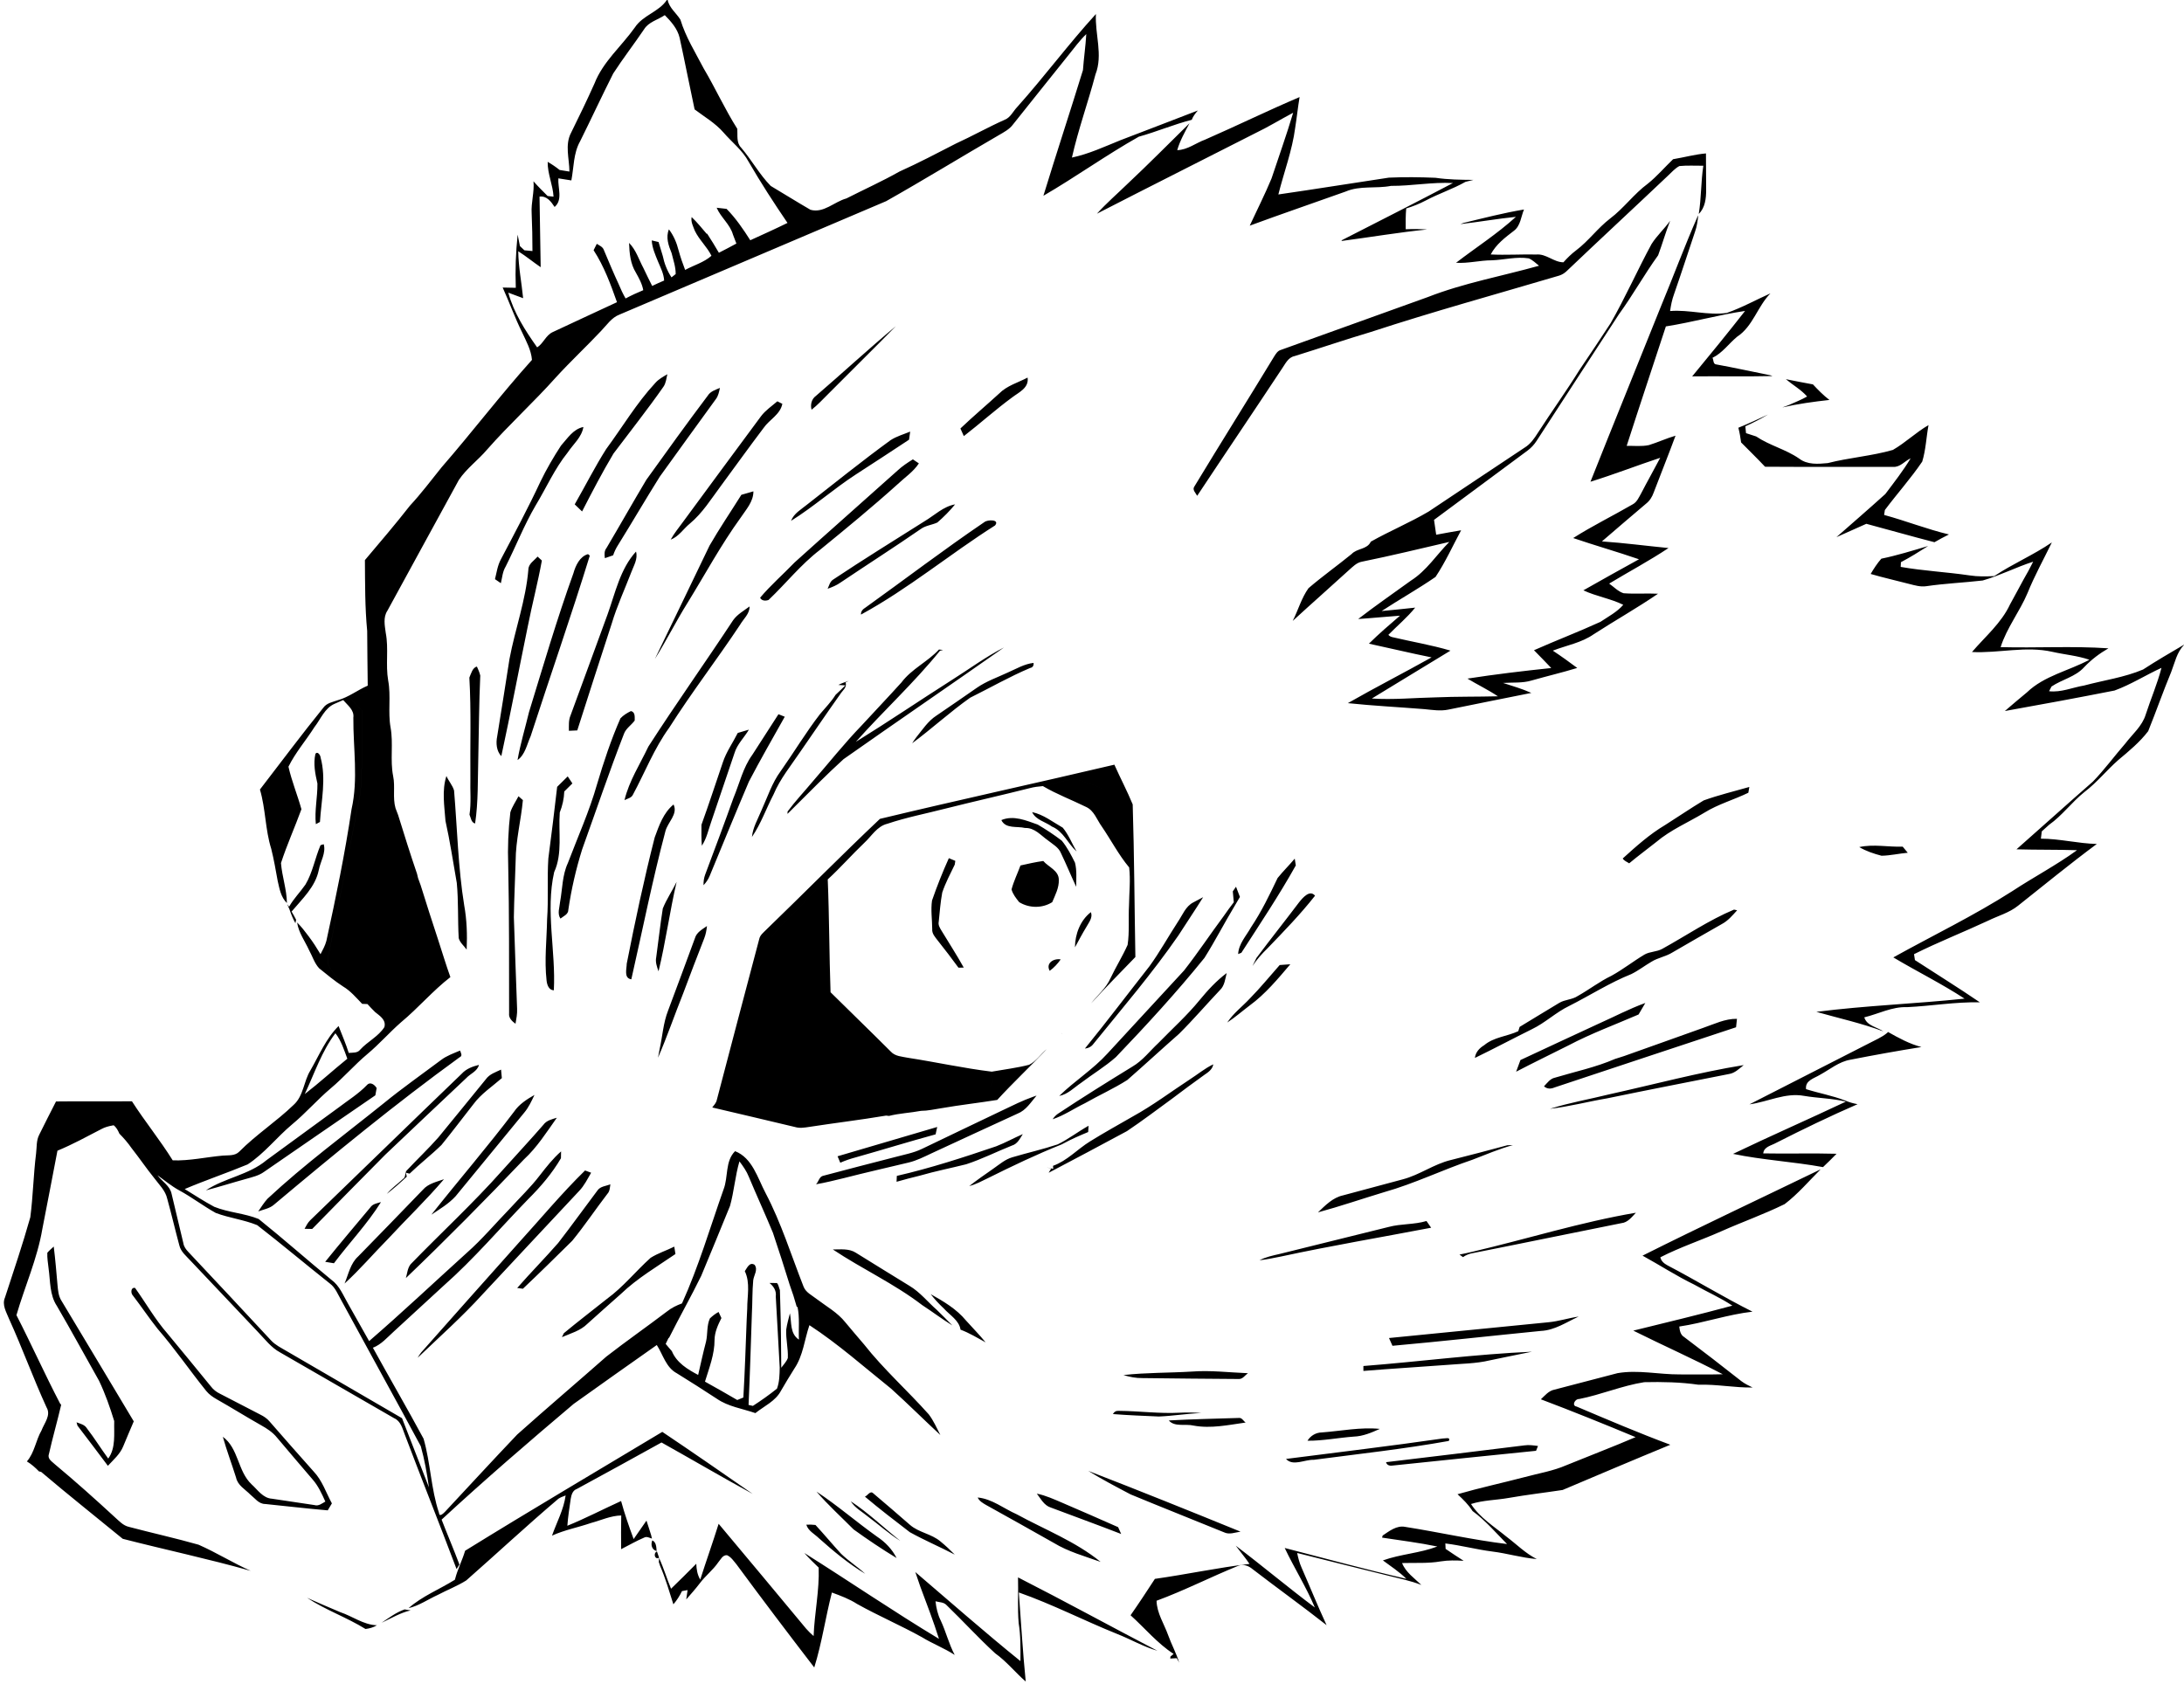 <?xml version="1.0" encoding="UTF-8" standalone="no"?>
<svg xmlns="http://www.w3.org/2000/svg" version="1.1" viewBox="0 0 931 718" height="718pt" width="931pt">
  <path d="m 160.54,692.94 c 0.05,-0.01 0.16,-0.04 0.22,-0.05 l -0.11,0.06 z m 120.43,-28.77 c -1.89,0.99 -2.59,-2.02 -0.92,-2.69 0.23,0.67 0.69,2.02 0.92,2.69 z m -2.9,-7.41 c 1.72,0.77 1.71,2.93 1.84,4.55 -2.06,-0.54 -2.62,-2.77 -1.84,-4.55 z m 65.65,-6.69 c 1.3,-0.09 2.6,-0.05 3.9,0.11 3.71,4.01 7.2,8.23 10.9,12.26 3.21,3.12 7.01,5.54 10.32,8.56 -7.12,-4.3 -13.53,-9.61 -19.71,-15.13 -1.88,-1.85 -4.6,-3.13 -5.41,-5.8 z m 24.98,-11.96 c 1.11,-0.42 2.27,-2.7 3.52,-1.45 5.27,4.44 10.48,8.95 15.68,13.48 3.78,3.29 9.16,3.81 12.98,7.05 2.14,1.75 4.18,3.65 6.12,5.63 -6.33,-3.3 -12.92,-6.1 -19.16,-9.56 -6.45,-4.95 -12.92,-9.91 -19.14,-15.15 z M 474.41,602.9 c 0.58,-1.02 1.44,-1.48 2.57,-1.37 8.64,0.06 17.26,1.26 25.91,0.79 3.06,-0.15 6.13,-0.13 9.18,0.16 -6.05,0.19 -12.03,1.23 -18.07,1.46 -6.53,-0.29 -13.07,-0.53 -19.59,-1.04 z m -77.68,-51.13 c 5.47,3.07 11.02,6.33 15.06,11.24 2.77,3.11 5.73,6.07 8.36,9.31 -3.51,-1.91 -6.94,-4 -10.69,-5.41 -0.62,-4.02 -4.58,-6.18 -7.1,-9 -2.02,-1.91 -3.94,-3.93 -5.63,-6.14 z M 56.7,552.42 c -1.04,-0.99 -1.02,-3.68 0.88,-3.3 4.62,6.47 8.57,13.46 13.82,19.47 6.18,7.49 12.38,14.97 18.49,22.51 1.01,1.33 2.33,2.39 3.85,3.11 5.77,2.93 11.47,5.99 17.23,8.92 1.49,0.73 2.9,1.67 3.97,2.96 6.22,7.12 12.44,14.24 18.75,21.28 3.67,3.84 5.29,9.02 7.79,13.61 -0.59,0.98 -1.18,1.97 -1.77,2.97 -8.89,-0.75 -17.76,-1.82 -26.64,-2.71 -2.77,0.01 -4.41,-2.47 -6.37,-4.03 -2.2,-2.23 -5.36,-3.9 -6.06,-7.2 -1.83,-5.83 -4,-11.55 -5.65,-17.43 6.74,4.9 6.31,14.67 12.23,20.25 2.63,2.37 4.87,5.93 8.75,6.16 6.02,0.87 12.03,1.79 18.04,2.7 1.79,0.57 3.23,-0.68 4.68,-1.49 -1.51,-3.3 -3,-6.68 -5.43,-9.42 -5.05,-5.95 -10.16,-11.85 -15.16,-17.83 -1.82,-2.28 -4.28,-3.88 -6.79,-5.28 -6.38,-3.6 -12.59,-7.5 -18.96,-11.1 -1.65,-0.94 -3.22,-2.04 -4.42,-3.51 -7.04,-8.73 -13.38,-18.02 -20.73,-26.49 -3.65,-4.59 -6.92,-9.49 -10.5,-14.15 z m 506.79,58.31 c 8.22,-0.61 16.43,-2.33 24.71,-1.51 -3.55,1.59 -7.19,3.16 -11.13,3.29 -6.58,0.48 -13.11,1.81 -19.72,1.76 1.32,-2.15 3.61,-3.51 6.14,-3.54 z m -405.65,-95.9 c 1.01,-1.57 2.94,-1.81 4.57,-2.31 -5.81,9.31 -13.48,17.31 -20.06,26.08 -0.93,-0.15 -2.8,-0.46 -3.73,-0.62 6.29,-7.81 12.79,-15.45 19.22,-23.15 z m 199.2,-21.84 c 14.15,-4.17 28.31,-8.34 42.47,-12.49 -0.17,0.78 -0.51,2.35 -0.68,3.14 -11.35,3.1 -22.59,6.58 -33.91,9.77 -2.3,0.62 -4.56,1.35 -6.72,2.33 -0.39,-0.92 -0.78,-1.84 -1.16,-2.75 z M 219.09,474.03 c 2.17,-3.21 5.45,-5.32 8.75,-7.2 -1.27,2.64 -2.49,5.35 -4.4,7.6 -9.75,11.88 -19.51,23.75 -29.26,35.64 -2.93,3.19 -6.73,5.44 -10.31,7.83 11.63,-14.7 23.91,-28.91 35.22,-43.87 z m 128.96,161.92 c 8.95,5.91 17.09,13 25.83,19.22 3.48,2.3 6.43,5.36 8.32,9.11 -6.27,-3.8 -12.39,-7.91 -18.33,-12.2 -5.3,-5.34 -10.91,-10.42 -15.82,-16.13 z M 207.15,460.09 c 1.54,-2.15 4.16,-2.97 6.44,-4.05 0.12,1.2 0.23,2.4 0.34,3.62 -4.14,3.62 -8.87,6.69 -12.16,11.17 -4.53,5.78 -8.95,11.65 -13.59,17.35 -4.35,4.25 -9.2,7.98 -13.57,12.21 l -1.62,-0.4 0.42,1.67 c -2.72,2.58 -5.55,5.06 -8.52,7.36 1.99,-2.43 4.61,-4.2 6.87,-6.34 1.47,-0.83 0.57,-2.87 1.82,-3.84 4.38,-4.68 9.05,-9.09 13.29,-13.9 6.76,-8.29 13.56,-16.54 20.28,-24.85 z M 463.9,627.12 c 21.72,8.4 43.34,17.11 64.91,25.91 -2.33,0.34 -4.8,1.39 -7.06,0.27 -13.25,-5.41 -26.57,-10.67 -39.79,-16.15 -6.09,-3.21 -12.21,-6.4 -18.06,-10.03 z m 15,-40.85 c 9.66,-1.09 19.43,-0.9 29.13,-1.49 7.99,-0.61 15.96,0.39 23.94,0.7 -1.23,0.85 -2.18,2.5 -3.81,2.47 -13.72,-0.04 -27.44,-0.27 -41.16,-0.39 -2.76,0.05 -5.48,-0.5 -8.1,-1.29 z m 102.29,-3.86 c 23.96,-1.87 47.83,-5.03 71.85,-6.1 -6,1.28 -12.03,2.39 -18.03,3.7 -5.88,1.41 -11.95,1.39 -17.95,1.91 -11.95,0.91 -23.92,1.6 -35.87,2.59 0,-0.52 0,-1.57 0,-2.1 z m 46.55,-48.73 c 23.23,-5.43 46.06,-12.63 69.61,-16.62 -1.76,1.85 -3.46,4.19 -6.21,4.45 -21.09,4.2 -42.14,8.59 -63.23,12.75 -1.56,0.25 -2.98,0.82 -4.27,1.72 -0.52,-0.35 -1.02,-0.71 -1.49,-1.09 1.86,-0.35 3.74,-0.77 5.59,-1.21 z m 58.33,-67.12 c 19.06,-4.22 37.94,-9.31 57.23,-12.45 -1.91,1.54 -3.75,3.43 -6.29,3.81 -17.29,3.44 -34.6,6.78 -51.87,10.36 -8.16,1.38 -16.2,3.53 -24.43,4.47 8.31,-2.62 16.91,-4.09 25.36,-6.19 z M 452.6,440.6 l 0.19,-0.14 c -0.08,0.08 -0.25,0.25 -0.33,0.34 z m 92.91,-29.15 c 1.5,-0.13 3.01,-0.24 4.53,-0.33 -5.33,6.26 -10.66,12.71 -17.34,17.59 -3.19,2.41 -6.21,5.06 -9.55,7.25 2.59,-3.94 6.44,-6.8 9.62,-10.22 4.48,-4.55 8.51,-9.52 12.74,-14.29 z m 8.24,-26.71 c 1.52,-1.91 4.56,-5.58 6.83,-2.85 -6.23,7.93 -13.26,15.16 -20.24,22.41 -2.37,2.32 -4.6,4.78 -6.42,7.56 0.54,-1.14 1.07,-2.27 1.65,-3.38 5.96,-7.99 12.18,-15.78 18.18,-23.74 z M 450.89,487.91 c 4.6,-2.25 8.67,-5.43 13.14,-7.93 -0.04,0.67 -0.12,2 -0.16,2.67 -3.62,1.51 -7.23,3.06 -10.67,4.95 -0.16,0.08 -0.48,0.25 -0.64,0.33 -10.69,4.26 -21.09,9.24 -31.39,14.37 -2.61,1.26 -5.17,2.67 -8,3.39 3.31,-2.58 6.75,-4.97 10.19,-7.37 2.62,-1.8 5.07,-4.02 8.2,-4.91 6.42,-1.91 12.98,-3.38 19.33,-5.5 z m 93.73,-113.56 c 2.3,-2.86 4.94,-5.44 7.3,-8.26 0.12,0.73 0.34,2.17 0.46,2.89 -7.14,12.77 -15.29,24.96 -23.21,37.25 -0.34,0.13 -1.03,0.4 -1.37,0.54 0.23,-4.42 3.43,-7.71 5.47,-11.39 4.46,-6.64 7.92,-13.84 11.35,-21.03 z m 247.94,-13.19 c 6.08,-1.35 12.35,0.04 18.52,-0.19 0.71,0.87 1.43,1.74 2.16,2.61 -3.74,0.33 -7.43,1.21 -11.18,1.27 -3.29,-0.86 -6.58,-1.95 -9.5,-3.69 z m -655.93,-0.81 c 0.34,-0.1 1.03,-0.31 1.37,-0.41 1.04,3.72 -1.41,7.34 -2.1,10.96 -1.43,7.21 -7.07,12.35 -11.6,17.75 0.67,1.15 1.34,2.28 1.93,3.49 -0.08,0.37 -0.23,1.11 -0.3,1.48 -1.06,-1.88 -1.86,-3.88 -2.54,-5.91 -0.25,-0.55 -0.74,-1.67 -0.98,-2.22 0.21,0.27 0.62,0.81 0.83,1.09 1.93,-3.43 4.74,-6.21 6.96,-9.43 3.1,-5.19 4.07,-11.29 6.43,-16.8 z m 290.23,-10.7 c 5.21,-2.18 10.56,0.18 15.5,1.92 3.54,2.09 7,4.36 10.26,6.86 2.31,2.82 4.02,6.12 5.63,9.38 0.85,3.34 0.51,6.86 0.51,10.28 -2.23,-4.74 -4.2,-9.59 -6.47,-14.3 -1.01,-2.56 -3.57,-3.86 -5.59,-5.5 -3.03,-2.12 -5.66,-5.44 -9.72,-5.27 -3.41,-0.85 -8.28,0.47 -10.12,-3.37 z m 20.61,64.27 c -1.81,-3.25 1.72,-5.42 4.68,-4.86 -1.3,1.85 -2.85,3.53 -4.68,4.86 z m 10.77,-10.01 c 0.02,-5.59 2.26,-11.55 6.79,-15.01 0.89,2.32 -0.81,4.28 -1.86,6.2 -1.75,2.88 -3.33,5.85 -4.93,8.81 z m 250.32,0.66 c 10.18,-5.61 19.87,-12.24 30.61,-16.75 0.34,0.07 1.01,0.22 1.34,0.29 -1.96,2.15 -3.86,4.45 -6.47,5.84 -7.03,4.03 -14.08,8.01 -21.07,12.11 -2.8,1.77 -6.18,2.24 -8.99,3.99 -2.9,1.69 -5.56,3.78 -8.58,5.26 -9.21,3.68 -17.59,9.09 -26.43,13.55 -5.7,2.73 -10.29,7.25 -15.99,9.97 -8.12,4.02 -16.11,8.29 -24.26,12.23 0.29,-2.45 1.93,-4.2 3.95,-5.42 4.14,-3.49 9.77,-3.75 14.54,-5.98 0.14,-0.45 0.43,-1.37 0.58,-1.83 5.62,-3.39 11.2,-6.84 16.84,-10.21 2.44,-1.5 5.53,-1.35 7.93,-2.96 4.89,-2.74 9.33,-6.21 14.39,-8.64 4.89,-2.69 9.29,-6.18 14.08,-9.04 2.32,-1.32 5.18,-1.11 7.53,-2.41 z M 439.98,346.25 c 4.82,1.02 8.84,4.24 13.06,6.64 2.49,3 3.93,6.78 5.9,10.15 -3.74,-3.33 -5.62,-8.6 -10.5,-10.62 -2.78,-2.03 -6.95,-2.84 -8.46,-6.17 z m 150.87,277.16 c 19.69,-2.31 39.36,-4.76 59.03,-7.17 1.91,-0.28 3.83,0.02 5.74,0.26 -0.28,0.68 -0.56,1.37 -0.83,2.06 -20.26,2.03 -40.51,4.15 -60.76,6.25 -1.31,0.25 -2.81,0.1 -3.18,-1.4 z M 237.51,335.47 c 1.51,-1.48 3.01,-2.97 4.5,-4.45 0.66,0.99 1.33,2 1.99,3 -1.15,1.15 -2.31,2.29 -3.46,3.44 -0.11,3.08 -0.79,6.08 -1.92,8.95 -0.64,8.45 1.26,17.47 -2.39,25.43 -3.75,16.62 0.76,33.62 -0.14,50.39 -2.17,-0.09 -2.89,-2.37 -3.09,-4.16 -0.99,-8.69 0.07,-17.42 0.22,-26.12 0.63,-8.64 -0.03,-17.31 0.53,-25.94 1.32,-10.17 2.61,-20.35 3.76,-30.54 z M 134.45,321.43 c 0.92,-1.34 2.18,0.6 2.22,1.57 2.44,8.99 0.29,18.36 -0.28,27.45 -0.44,0.23 -1.31,0.7 -1.75,0.93 -0.61,-5.79 0.75,-11.54 0.67,-17.32 -0.95,-4.13 -1.81,-8.41 -0.86,-12.63 z M 873.47,294.7 c 0.03,-0.05 0.1,-0.17 0.14,-0.23 l -0.11,0.24 z M 130.9,681.24 c 4.67,2.12 9.41,4.09 14.13,6.11 5.2,1.74 9.89,5.37 15.51,5.59 l 0.11,0.01 c -1.46,0.92 -3.14,1.37 -4.84,1.58 -8.01,-4.97 -17.04,-8.08 -24.91,-13.29 z m 417.3,-59.21 c 22.25,-2.86 44.53,-5.5 66.74,-8.71 0.92,0.08 3.61,-0.83 2.65,1.04 -19.09,3.43 -38.39,5.53 -57.61,8.05 -3.82,-0.16 -8.81,2.87 -11.78,-0.38 z M 196.86,457.76 c 1.92,-2.11 4.62,-3.07 7.31,-3.74 -0.69,2.77 -3.69,3.74 -5.46,5.68 -11.48,10.88 -23.03,21.67 -34.46,32.6 -10.42,10.53 -20.84,21.06 -31.17,31.67 -0.81,-0.01 -2.44,-0.04 -3.25,-0.06 0.7,-1.27 1.35,-2.62 2.41,-3.64 21.57,-20.81 43.01,-41.74 64.62,-62.51 z m 207.62,-91.87 c 0.91,0.38 1.83,0.76 2.75,1.14 -0.06,0.4 -0.18,1.21 -0.24,1.61 -1.88,3.91 -3.95,7.76 -5.33,11.9 -0.77,4.11 -1.07,8.31 -1.5,12.48 -0.29,1.31 0.43,2.52 1.08,3.6 3.19,5.31 6.6,10.49 9.59,15.92 -0.56,0.01 -1.69,0.03 -2.25,0.04 -2.86,-3.88 -5.75,-7.74 -8.77,-11.5 -1.12,-1.48 -2.6,-2.98 -2.42,-4.99 -0.02,-4.05 -0.67,-8.15 -0.08,-12.16 2.12,-6.11 4.51,-12.14 7.17,-18.04 z m -47.1,-73.86 c 1.4,-0.75 2.93,-1.23 4.43,-1.74 -0.34,0.18 -1.02,0.53 -1.36,0.7 0.74,2.12 -1.39,3.46 -2.32,5.04 -5.72,8.03 -11.23,16.21 -16.85,24.31 -4.04,6.01 -8.71,11.66 -11.54,18.4 -3.13,6 -5.37,12.51 -9.2,18.11 0.39,-4.06 2.52,-7.61 4.04,-11.31 2.59,-5.66 4.48,-11.72 8.22,-16.77 5.69,-8.07 10.77,-16.58 16.82,-24.39 2.25,-2.67 4.73,-5.17 6.58,-8.15 1.42,-1.3 2.8,-2.64 4.16,-4.01 z m 72.28,-5.32 c 3.56,-1.54 6.98,-3.64 10.92,-4.07 0.14,1.21 -0.35,1.93 -1.48,2.17 -8.77,3.69 -17.03,8.46 -25.55,12.67 -8.55,6.04 -16.29,13.19 -24.72,19.42 0.56,-0.89 1.15,-1.75 1.79,-2.58 2.64,-3.24 4.96,-6.89 8.54,-9.2 5.79,-3.92 11.53,-7.91 17.27,-11.89 4.06,-2.82 8.78,-4.43 13.23,-6.52 z m 5.35,82.29 c 3.23,-0.72 6.45,-1.47 9.72,-1.91 2.24,2.61 6.61,4.04 6.62,7.99 0.15,3.38 -1.53,6.53 -2.81,9.57 -4.28,2.68 -9.8,2.61 -14.08,-0.01 -1.31,-1.64 -2.71,-3.38 -3.26,-5.42 0.93,-3.52 2.56,-6.81 3.81,-10.22 z m -34.75,-92.06 c 0.58,0.04 1.16,0.1 1.76,0.16 -0.33,0.09 -1,0.26 -1.33,0.35 -11.07,13.71 -24.15,25.67 -35.85,38.83 13.83,-8.55 27.29,-17.69 41.01,-26.42 7.35,-4.63 14.37,-9.85 22.13,-13.81 -22.73,15.97 -45.68,31.63 -68.39,47.62 -7.2,6.53 -14.01,13.5 -20.91,20.35 -1,1 -2,1.99 -2.99,2.99 0.01,-0.25 0.02,-0.76 0.03,-1.01 3.27,-4.43 7.07,-8.43 10.59,-12.66 6.98,-8.03 13.6,-16.39 21,-24.05 5.63,-6.13 11.38,-12.14 16.95,-18.32 4.34,-5.78 11.17,-8.8 16,-14.03 z m -6.08,-54.75 c 4.23,-2.52 7.95,-6.26 12.96,-7.15 -2.27,2.8 -4.84,5.36 -7.56,7.73 -2.27,1.06 -4.91,1.25 -6.99,2.72 -11.29,7.8 -22.85,15.18 -34.23,22.84 -1.69,1.21 -3.61,2 -5.56,2.69 0.65,-1.34 0.96,-3 2.29,-3.87 12.86,-8.58 26.02,-16.7 39.09,-24.96 z M 254.73,507.51 c 1.23,-1.75 3.62,-1.81 5.45,-2.57 -0.21,1.41 -0.21,2.95 -1.26,4.06 -5.07,6.62 -9.72,13.56 -14.99,20.02 -6.97,6.86 -13.92,13.74 -21.03,20.45 -0.61,-0.08 -1.82,-0.25 -2.43,-0.33 5.69,-6.51 11.78,-12.66 17.46,-19.17 5.73,-7.39 11.17,-15 16.8,-22.46 z m 256.66,-81.13 c 3.45,-4.2 7.16,-8.24 11.53,-11.51 -0.66,2.5 -0.86,5.36 -2.86,7.24 -5.85,6.18 -11.4,12.66 -17.44,18.66 -7.4,6.51 -14.65,13.2 -22.06,19.69 -5.81,3.7 -12.15,6.53 -18.13,9.94 -4.59,2.22 -8.84,5.18 -13.7,6.8 0.6,-0.93 1.34,-1.71 2.24,-2.34 10.45,-6.94 21.1,-13.57 31.79,-20.13 4.34,-2.54 7.4,-6.64 11.03,-10.02 5.9,-6.08 12.24,-11.74 17.6,-18.33 z M 382.6,200.62 c 1.98,-1.84 4.24,-3.35 6.55,-4.77 0.85,0.57 1.7,1.14 2.55,1.72 -2.38,3.63 -6.08,6.04 -9.18,8.99 -10.7,9.63 -21.82,18.77 -32.97,27.87 -8.15,6.22 -14.52,14.35 -21.93,21.37 -1.29,0.47 -2.93,0.42 -3.6,-0.96 4.53,-5.37 9.88,-10.03 14.76,-15.09 14.54,-13.12 29.24,-26.06 43.82,-39.13 z m 34.17,437.85 c 6.16,0.59 11.1,4.72 16.62,7.15 12.03,6.57 25.07,11.58 35.79,20.31 -6.77,-2.42 -13.81,-4.35 -19.99,-8.11 -9.6,-5.4 -19.18,-10.83 -28.82,-16.15 -1.4,-0.8 -2.91,-1.66 -3.6,-3.2 z m 25.21,-1.64 c 3.85,0.77 7.43,2.44 11.03,3.97 7.87,3.42 15.78,6.79 23.62,10.31 0.43,0.97 0.87,1.94 1.31,2.92 -9.95,-3.86 -19.98,-7.5 -29.96,-11.26 -2.88,-0.87 -4.29,-3.73 -6,-5.94 z M 277.35,536.28 c 3.14,-1.99 6.76,-3.09 10.08,-4.77 0.17,1.04 0.34,2.09 0.5,3.15 -7.92,5.43 -16.29,10.34 -23.25,17.02 -4.76,4.24 -9.56,8.44 -14.28,12.73 -2.96,2.97 -7.12,4.08 -10.87,5.7 0.21,-0.43 0.63,-1.28 0.84,-1.7 6.02,-4.99 12.24,-9.74 18.35,-14.62 6.93,-5.04 12.29,-11.82 18.63,-17.51 z m 422.84,-0.93 c 25.14,-12.59 50.61,-24.54 75.92,-36.8 -5.03,5.01 -9.68,10.52 -15.34,14.83 -8.77,4.32 -18.04,7.59 -26.97,11.57 -8.62,3.83 -17.64,6.8 -26.02,11.1 0.31,1.65 1.67,2.71 3.08,3.47 12.18,6.36 23.9,13.58 36.19,19.72 -10.55,1.2 -20.69,4.79 -31.21,6.34 0.21,1.69 0.47,3.51 2.09,4.48 8.18,6.17 16.31,12.44 24.36,18.79 1.47,1.11 3.14,1.94 4.81,2.72 -7.73,0.14 -15.33,-1.45 -23.05,-1.18 -7.66,-1.11 -15.41,-1.26 -23.13,-1.09 -9.48,1.49 -18.39,5.34 -27.8,7.19 -1.69,-0.14 -3.32,2.83 -1.03,3.21 13.22,5.61 26.47,11.26 39.94,16.28 -15.35,6.32 -30.62,12.81 -45.91,19.28 -7.63,1.16 -15.31,2.04 -22.91,3.38 -5.37,0.96 -10.92,0.94 -16.15,2.6 3.78,5.89 9.84,9.58 15.13,13.94 4.27,3.21 8.07,7.1 12.9,9.53 -6.44,-0.52 -12.64,-2.44 -19.04,-3.22 -6.7,-0.85 -13.24,-2.62 -19.93,-3.43 0.03,0.58 0.09,1.74 0.12,2.32 2.55,1.71 5.08,3.45 7.69,5.08 -3.27,-0.2 -6.56,-0.27 -9.79,0.25 -5.44,0.95 -10.97,0.53 -16.46,0.71 1.57,3.98 5.26,6.45 8.22,9.34 -4.57,-1.82 -9.4,-2.75 -14.14,-3.96 -12.95,-3.17 -25.88,-6.44 -38.81,-9.68 0.43,2.08 0.96,4.16 1.83,6.12 3.6,8.21 6.95,16.53 10.72,24.66 -10.37,-8.15 -21.1,-15.84 -31.55,-23.89 -1.66,-1.42 -3.96,-2.28 -6.08,-1.43 -11.71,4.75 -23,10.55 -34.85,14.91 0.13,5.31 3.21,9.81 4.94,14.67 1.41,3.97 3.48,7.67 4.71,11.71 -0.26,-0.47 -0.78,-1.43 -1.04,-1.9 -0.93,0.04 -1.86,0.09 -2.77,0.16 0.02,-0.21 0.06,-0.63 0.09,-0.83 0.33,-0.29 1,-0.86 1.34,-1.15 -6.94,-4.49 -12.25,-10.98 -18.35,-16.47 3.56,-5.1 6.98,-10.3 10.37,-15.52 13.48,-1.9 26.81,-4.78 40.33,-6.38 -1.81,-2.7 -3.94,-5.16 -5.87,-7.77 11.38,8.6 22.29,17.82 33.72,26.35 -3.67,-8.74 -8.78,-16.8 -12.84,-25.37 17.27,4.46 34.49,9.16 51.86,13.15 -3.01,-3.01 -6.61,-5.32 -10,-7.85 7.53,-2.71 15.71,-3.07 23.2,-5.93 -7.79,-1.61 -15.69,-2.6 -23.55,-3.79 0.06,-0.22 0.18,-0.67 0.24,-0.89 2.83,-1.88 5.97,-4.41 9.6,-3.69 14.5,2.28 28.86,5.57 43.43,7.32 -4.78,-4.8 -9.21,-10.07 -14.71,-14.07 -1.73,-2.73 -4.05,-4.99 -6.4,-7.17 9.47,-2.72 19.11,-4.82 28.65,-7.31 5.94,-1.61 12.08,-2.59 17.74,-5.06 9.83,-4.02 19.75,-7.79 29.51,-11.97 -13.37,-5.57 -26.82,-11.01 -40.37,-16.13 1.73,-1.61 3.32,-3.64 5.77,-4.12 8.97,-2.35 17.95,-4.66 26.91,-7.03 8.8,-1.51 17.65,0.59 26.48,0.54 6.12,-0.01 12.24,0.1 18.37,-0.07 -12.53,-6.56 -25.48,-12.29 -38.13,-18.6 14.09,-3.48 28.22,-6.85 42.23,-10.65 -5.14,-3.42 -10.83,-5.89 -16.19,-8.94 -7.61,-3.69 -14.7,-8.31 -22.1,-12.38 z M 249.4,499.04 c 0.86,0.31 1.72,0.63 2.59,0.96 -1.57,2.69 -2.95,5.55 -5.14,7.81 -13.73,14.62 -27.39,29.31 -41.09,43.96 -8.69,9.59 -18.39,18.18 -27.72,27.14 0.46,-0.8 0.94,-1.59 1.51,-2.29 13.8,-15.55 27.58,-31.11 41.44,-46.6 9.43,-10.36 18.39,-21.17 28.41,-30.98 z m 175.3,-10.32 c 3.87,-1.51 7.51,-3.53 11.31,-5.19 -1.23,1.9 -2.27,4.21 -4.64,4.89 -6.53,2.6 -12.83,5.8 -19.52,7.98 -6.56,1.65 -13.21,2.95 -19.71,4.84 -3.34,0.81 -6.66,1.67 -9.95,2.62 0.03,-0.63 0.08,-1.88 0.11,-2.51 14.39,-3.31 28.43,-7.88 42.4,-12.63 z m -193.04,-9.18 c 1.34,-1.86 3.66,-2.35 5.71,-2.98 -4.36,6.15 -8.43,12.62 -14.02,17.77 -16.43,17.21 -33.14,34.14 -50.33,50.59 0.57,-1.98 0.7,-4.24 2.02,-5.9 12.94,-13.36 26.66,-25.99 39.02,-39.91 5.86,-6.54 11.85,-12.95 17.6,-19.57 z m 275.53,-19.32 c 3.34,-2.14 6.41,-4.72 10.01,-6.44 -0.35,2.18 -2.16,3.39 -3.83,4.52 -4.61,3.34 -9.22,6.68 -13.74,10.14 -6.38,4.65 -12.68,9.44 -19.24,13.83 -11.07,6.01 -22.22,11.86 -33.36,17.75 l 1.06,-1.8 c -0.47,-0.13 -1.43,-0.39 -1.91,-0.52 0.7,0.16 2.09,0.49 2.79,0.65 l -0.08,-1.3 c 5.94,-2.09 10.38,-7.07 15.7,-10.36 6.03,-3.76 12.27,-7.19 18.43,-10.75 8.43,-4.64 16.13,-10.46 24.17,-15.72 z M 188,451.95 c 2.42,-1.85 5.34,-2.84 8.11,-4.03 0.33,0.98 1.22,2.26 -0.19,2.86 -27.29,19.8 -53.37,41.21 -79.18,62.89 -1.87,1.61 -4.41,1.99 -6.66,2.83 1.26,-1.84 2.44,-3.73 3.93,-5.39 15.62,-14.57 32.83,-27.26 49.46,-40.64 7.93,-6.49 16.33,-12.37 24.53,-18.52 z m 2.3,-121.1 c 0.92,2.14 2.6,3.95 3.26,6.18 1.37,16.32 1.7,32.76 4.32,48.96 1.13,6.23 1.33,12.56 1.05,18.88 -1.13,-1.6 -2.87,-2.96 -3.39,-4.89 -0.45,-7.83 -0.07,-15.72 -0.82,-23.53 -1.57,-8.83 -2.87,-17.71 -4.82,-26.45 -0.46,-6.38 -1.6,-12.91 0.4,-19.15 z M 314.49,312.5 c 1.57,-0.48 3.16,-0.96 4.75,-1.41 -1.99,3.39 -5.01,6.18 -6.15,10.03 -3.27,9.75 -6.6,19.48 -9.9,29.23 -1.23,3.45 -1.94,7.15 -4.01,10.23 -0.22,-2.97 -0.19,-5.96 -0.16,-8.93 3.19,-8.81 6.08,-17.73 9.11,-26.6 1.47,-4.49 4.26,-8.35 6.36,-12.55 z m 17.35,-7.98 c 0.89,0.35 1.79,0.7 2.69,1.06 -5.15,9.18 -10.4,18.32 -15.28,27.65 -5.68,13.35 -11.17,26.79 -16.72,40.2 -0.6,1.49 -1.53,2.82 -2.63,3.99 -0.03,-1.55 0.16,-3.1 0.71,-4.55 4.07,-10.86 8.15,-21.72 12.05,-32.65 2.58,-6.17 4.05,-12.92 8.04,-18.4 3.73,-5.76 7.45,-11.52 11.14,-17.3 z m -19.3,-40.12 c 1.79,-2.5 4.56,-4.02 6.98,-5.83 0.09,3.15 -2.63,5.32 -4.08,7.87 -9.82,14.79 -20.68,28.86 -30.19,43.86 -6.39,8.8 -10.32,19.01 -15.45,28.53 -0.64,1.41 -2.35,1.65 -3.59,2.32 1.96,-8.19 6.62,-15.31 10.18,-22.84 11.7,-18.2 24.26,-35.84 36.15,-53.91 z m 537.59,-18.79 c 7.9,-5.26 16.7,-8.98 24.54,-14.35 -3.49,7.18 -7.37,14.18 -10.37,21.59 -3.34,7.93 -8.85,14.81 -11.47,23.06 15.31,0.41 30.67,-0.54 45.96,0.51 -3.78,2.17 -7.29,4.82 -10.29,7.97 -3.7,4.18 -9.47,5.27 -13.97,8.31 -0.23,0.44 -0.69,1.33 -0.92,1.77 -0.04,0.06 -0.11,0.18 -0.14,0.23 l 0.03,0.01 c 5.13,0.59 9.96,-1.61 14.94,-2.44 8.37,-2.25 17.11,-3.43 25.11,-6.82 5.7,-3.71 11.58,-7.14 17.45,-10.58 v 0.09 c -3.07,3.16 -3.91,7.54 -5.44,11.49 -3.47,8.36 -6.44,16.91 -9.83,25.29 -3.59,4.69 -8.2,8.51 -12.72,12.28 -4.97,4.36 -9.13,9.61 -14.41,13.62 -5.39,4.3 -9.49,10.04 -15.13,14.03 -1.05,0.92 -2.08,1.85 -3.1,2.79 -0.14,1.03 -0.27,2.07 -0.38,3.11 8.01,0 15.85,2.08 23.85,2.25 -11.43,8.47 -22.45,17.51 -33.6,26.35 -3.76,3.02 -8.5,4.28 -12.77,6.38 -10.46,4.88 -21.23,9.1 -31.56,14.27 0.1,0.63 0.29,1.89 0.39,2.52 9.21,6.01 18.58,11.79 27.67,18 -10.38,-0.22 -20.64,1.57 -30.98,2.06 -6.41,-0.26 -12.19,2.87 -18.28,4.35 1.1,3.63 5.35,4.1 8.14,5.98 -9.28,-3.48 -19.04,-5.62 -28.57,-8.32 20.97,-2.69 42.14,-3.42 63.17,-5.64 -9.79,-6.4 -20.32,-11.59 -30.36,-17.58 16.94,-9.41 34.44,-17.83 50.79,-28.3 9.06,-5.96 18.73,-11.03 27.51,-17.41 -8.6,-0.27 -17.2,-0.12 -25.8,-0.37 10.89,-9.59 21.65,-19.33 32.58,-28.88 4.95,-5.12 9.17,-10.9 13.84,-16.27 3.03,-3.98 7.15,-7.36 8.66,-12.29 2.16,-6.67 4.97,-13.13 6.73,-19.93 -6.74,3.08 -13.05,7.14 -20.02,9.67 -15.56,3.06 -31.16,5.96 -46.76,8.74 3.1,-2.71 6.28,-5.33 9.45,-7.98 7.37,-7.09 17.8,-9.14 26.6,-13.88 -5.09,-1.76 -10.51,-2.18 -15.75,-3.37 -11.35,-2.59 -22.86,0.64 -34.3,0.07 5.63,-6.58 12.52,-12.33 16.23,-20.32 1.97,-3.5 3.81,-7.08 5.75,-10.59 1.44,-2.49 2.84,-5.01 4.1,-7.6 -7.3,2.34 -14.16,5.91 -21.52,8.02 -8.03,0.92 -16.13,1.26 -24.13,2.44 -2.42,0.33 -4.78,-0.36 -7.09,-0.95 -5.5,-1.46 -11.07,-2.67 -16.53,-4.28 1.34,-2.28 2.79,-4.51 4.54,-6.51 6.75,-1.39 13.35,-3.45 19.96,-5.41 -3.8,2.42 -7.62,4.81 -11.6,6.9 -0.03,0.5 -0.08,1.51 -0.1,2.01 9.7,1.7 19.58,2.18 29.33,3.62 3.49,0.54 7.04,0.49 10.57,0.29 z m -430.52,-23 c 1.37,-1.14 6.73,-1.21 4.55,1.43 -19.32,12.24 -36.99,27.04 -57.14,37.99 -0.1,-1.45 0.87,-2.35 1.99,-3.04 16.88,-12.1 33.41,-24.72 50.6,-36.38 z M 239.12,190.02 c 2.78,-3.08 5.19,-7.09 9.57,-7.97 -0.72,4.43 -4.38,7.36 -6.74,10.93 -5.54,6.88 -9.09,15.05 -13.64,22.56 -4.89,8.35 -8.41,17.41 -12.77,26.04 -1.31,2.15 -1.45,4.68 -2.03,7.07 -0.63,-0.43 -1.88,-1.29 -2.51,-1.72 0.7,-2.87 1.11,-5.85 2.53,-8.48 5.79,-10.98 11.63,-21.94 16.89,-33.19 2.55,-5.26 5.51,-10.34 8.7,-15.24 z m -82.69,272.59 c 1.43,-1.57 3.29,-0.11 4.13,1.29 -0.14,0.77 -0.42,2.32 -0.56,3.1 -15.82,10.9 -31.7,21.71 -47.48,32.66 -2.27,1.63 -5.05,2.23 -7.68,2.99 -5.71,1.57 -11.35,3.37 -17.08,4.87 7.99,-5.33 18.32,-6.57 25.82,-12.85 10.21,-7.49 20.45,-14.95 30.69,-22.42 4.11,-3.13 8.56,-5.88 12.16,-9.64 z m 145.3,-293.95 c 1.14,-1.83 3.29,-2.47 5.16,-3.27 -0.36,1.65 -0.68,3.38 -1.72,4.76 -7.95,11.04 -16.02,22 -23.92,33.08 -6.05,9.65 -11.78,19.49 -17.79,29.16 -0.88,1.36 -1.57,2.83 -2.09,4.37 -1.17,0.41 -2.35,0.82 -3.52,1.22 -0.21,-1.5 -0.32,-3.09 0.69,-4.34 5.72,-9.65 11.23,-19.43 16.98,-29.07 8.63,-12.04 17.29,-24.07 26.21,-35.91 z m 196.52,436.96 c 9.91,-0.55 19.84,-0.75 29.76,-1.06 1.36,-0.25 2,1.27 2.98,1.95 -7.35,1.03 -14.73,2.67 -22.15,1.31 -3.43,-0.86 -8.13,0.72 -10.59,-2.2 z m 161.88,-41.87 c 4.34,-0.41 8.52,-1.8 12.83,-2.42 -5.2,2.38 -10.21,5.85 -16.09,6.12 -21.1,2.08 -42.17,4.45 -63.29,6.34 -0.5,-1.11 -0.98,-2.21 -1.47,-3.31 22.68,-2.23 45.34,-4.51 68.02,-6.73 z m -68.18,-40.63 c 5.29,-1.42 10.88,-0.95 16.13,-2.53 0.5,0.72 1.49,2.15 1.99,2.86 -21.28,4.08 -42.65,7.67 -63.83,12.24 -3.1,0.62 -6.21,1.28 -9.35,1.64 2.66,-1.41 5.65,-2.01 8.56,-2.69 15.51,-3.82 31,-7.67 46.5,-11.52 z M 180.3,507.23 c 2.28,-2.62 5.83,-3.34 8.96,-4.46 -7.56,8.88 -16.02,16.97 -23.94,25.53 -6.19,6.27 -11.92,13.02 -18.44,18.95 1.67,-3.96 2.49,-8.6 5.82,-11.58 9.27,-9.42 18.41,-18.96 27.6,-28.44 z m 438.19,-12.65 c 8.05,-2.03 16.08,-4.12 24.09,-6.3 0.58,-0.01 1.74,-0.05 2.32,-0.06 -5.9,1.63 -11.54,4.07 -17.25,6.25 -12.65,4.26 -24.7,10.17 -37.57,13.8 -9.43,2.85 -18.76,6.05 -28.26,8.64 3.12,-2.97 6.33,-6.32 10.71,-7.26 8.5,-2.25 17,-4.56 25.49,-6.84 7.16,-1.88 13.25,-6.51 20.47,-8.23 z m -178.1,-26.96 c 0.37,-0.13 1.11,-0.39 1.48,-0.52 -2.42,2.84 -4.5,6.31 -8.14,7.72 -12.27,5.65 -24.56,11.29 -36.81,16.99 -3.07,1.46 -6.14,2.99 -9.45,3.81 -9.26,2.23 -18.56,4.32 -27.79,6.69 -3.92,0.95 -7.84,1.93 -11.82,2.62 1.11,-1.07 1.36,-3.35 3.15,-3.65 10.13,-2.74 20.32,-5.29 30.48,-7.94 3.88,-1.06 7.91,-1.75 11.56,-3.52 11.44,-5.55 22.96,-10.96 34.41,-16.48 4.25,-2.04 8.48,-4.14 12.93,-5.72 z m 285.67,-29.39 c 4.7,-1.61 9.29,-3.93 14.38,-3.85 -0.09,0.9 -0.29,2.7 -0.39,3.6 -25.78,8.56 -51.59,17.07 -77.36,25.66 -1.56,0.68 -3.19,0.71 -4.51,-0.48 1.38,-1.42 2.59,-3.26 4.68,-3.69 8.55,-2.57 17.37,-4.41 25.6,-7.98 1.29,-0.4 2.59,-0.82 3.89,-1.24 11.25,-3.97 22.47,-8.03 33.71,-12.02 z m -44.61,-1.76 c 6.64,-2.94 13.07,-6.38 19.92,-8.84 -0.93,1.65 -1.9,3.28 -2.88,4.91 -9.97,4.31 -20.2,8.08 -29.83,13.15 -7.45,3.75 -14.96,7.38 -22.36,11.24 0.61,-1.67 1.25,-3.31 1.84,-4.97 11.08,-5.21 22.21,-10.32 33.31,-15.49 z M 508.7,384.74 c 1.37,-0.77 2.78,-1.48 4.18,-2.22 -3.4,5.5 -7.05,10.83 -10.52,16.28 -11.14,16.13 -23.91,31.02 -36.23,46.24 -0.87,1.21 -2.18,1.89 -3.66,2.03 9.38,-11.52 18.33,-23.4 27.52,-35.09 4.4,-6.06 8.02,-12.65 12.11,-18.93 1.99,-2.9 3.28,-6.62 6.6,-8.31 z M 279.09,357.03 c 1.87,-5.08 3.69,-10.47 8.03,-14.03 2,4.14 -2.53,7.58 -3.48,11.44 -5.53,20.87 -9.73,42.06 -14.52,63.1 -3.27,-0.47 -1.98,-4.42 -1.95,-6.69 3.56,-18.03 7.37,-36.02 11.92,-53.82 z m -61.54,-10.69 c 0.79,-2.45 2.29,-4.59 3.47,-6.85 0.47,0.41 1.41,1.23 1.88,1.64 -0.8,8.64 -3.05,17.14 -3.09,25.86 -0.22,8.03 -0.65,16.06 -0.76,24.09 0.42,13.01 0.91,26.01 1.38,39.02 0.1,2.15 -0.31,4.27 -0.68,6.39 -1.44,-1.04 -2.99,-2.47 -2.73,-4.44 -0.04,-21.03 0.09,-42.07 -0.38,-63.11 -0.28,-7.54 0.03,-15.1 0.91,-22.6 z m 508.71,-5.08 c 6.35,-2.29 12.96,-3.87 19.45,-5.73 -0.1,0.62 -0.31,1.85 -0.42,2.46 -6.16,3.01 -12.87,4.85 -18.72,8.49 -6.87,4.16 -14.42,7.32 -20.59,12.56 -3.82,3.04 -7.76,5.92 -11.49,9.05 -0.95,-0.65 -2.16,-1.04 -2.75,-2.07 5.67,-5.13 11.43,-10.32 18.04,-14.24 5.51,-3.48 10.89,-7.17 16.48,-10.52 z M 264.48,306.28 c 1.24,-1.35 2.85,-2.31 4.48,-3.11 1.89,0.44 1.59,2.54 1.6,4.04 -1.44,1.98 -3.74,3.33 -4.59,5.7 -6.32,16.25 -11.88,32.77 -17.79,49.17 -2.65,8.43 -4.63,17.06 -5.91,25.8 0,2 -2.07,2.71 -3.36,3.77 -1.45,-2.16 -0.35,-4.74 -0.16,-7.09 1.02,-5.53 0.9,-11.37 3.31,-16.56 4.24,-11.17 9.17,-22.09 12.44,-33.59 2.84,-9.55 5.97,-19.01 9.98,-28.13 z m -64.4,-17.37 c 0.7,-1.63 1.38,-4.34 3.23,-4.7 0.56,1.22 1.1,2.48 1.42,3.81 -0.53,11.64 -0.58,23.32 -0.84,34.98 -0.27,9.38 0.03,18.8 -1.36,28.11 -1.71,-0.44 -1.78,-2.44 -2.39,-3.79 0.78,-5.05 0.23,-10.19 0.38,-15.27 -0.15,-14.38 0.39,-28.78 -0.44,-43.14 z m 25.15,-46.01 c 0.01,-2.54 2.48,-3.88 3.93,-5.6 0.46,0.42 1.37,1.26 1.83,1.69 -1.7,9.4 -4.16,18.67 -6,28.05 -3.79,18.44 -7.31,36.94 -11.29,55.35 -2.09,-2.19 -2.34,-5.56 -1.76,-8.4 1.81,-11.01 3.51,-22.03 5.25,-33.05 2.4,-12.74 6.96,-25.06 8.04,-38.04 z m 33.78,19.01 c 3.3,-9.17 5.36,-19.34 12.11,-26.74 0.87,3.12 -0.94,5.92 -1.98,8.73 -2.82,7.34 -6.14,14.49 -8.39,22.04 -4.9,15.16 -9.87,30.29 -14.67,45.48 -0.89,0.04 -2.68,0.12 -3.57,0.16 0.02,-2.2 -0.19,-4.49 0.71,-6.57 5.26,-14.37 10.57,-28.72 15.79,-43.1 z m -14.57,-17.5 c 0.91,-3.26 2.75,-7.22 6.24,-8.15 l 0.74,0.64 c -7.96,25.82 -16.89,51.33 -25.23,77.03 -1.58,3.46 -2.31,7.82 -5.57,10.13 1.19,-6.9 3.25,-13.62 4.88,-20.43 6.09,-19.81 11.91,-39.72 18.94,-59.22 z m 71.59,-33.44 c 1.71,-0.49 3.42,-1 5.14,-1.48 0,4.45 -3.14,7.75 -5.44,11.23 -8.37,11.56 -15.15,24.15 -22.63,36.29 -4.9,7.83 -9.01,16.11 -13.92,23.93 7.84,-16.07 15.5,-32.23 23.29,-48.32 4.25,-7.38 9.05,-14.43 13.56,-21.65 z m 63.63,-23.31 c 2.56,-1.66 5.54,-2.48 8.34,-3.64 -0.17,1.15 -0.33,2.3 -0.49,3.45 -7.48,4.97 -15.01,9.84 -22.54,14.73 -9.55,6.2 -18.11,13.85 -27.76,19.87 1.21,-3.2 4.32,-4.86 6.82,-6.92 11.82,-9.24 23.5,-18.66 35.63,-27.49 z m 46.23,-19.84 c 3.33,-3.39 8.05,-4.67 12.16,-6.83 0.63,4.43 -3.66,6.21 -6.56,8.43 -7.11,5.21 -13.66,11.13 -20.62,16.52 -0.37,-0.82 -1.09,-2.44 -1.46,-3.25 5.36,-5.11 11.02,-9.87 16.48,-14.87 z M 296.21,400.09 c 0.69,-2.57 3.14,-3.86 5.16,-5.26 -0.2,1.8 -0.51,3.6 -1.19,5.3 -3.06,7.74 -5.98,15.53 -8.92,23.32 -3.66,9.14 -6.84,18.48 -10.76,27.51 0.22,-1.21 0.44,-2.43 0.68,-3.62 1.23,-5.47 1.54,-11.17 3.6,-16.43 3.88,-10.25 7.62,-20.55 11.43,-30.82 z m 229.31,-20.05 c 0.45,-0.66 0.91,-1.33 1.37,-1.98 0.55,1.45 1.1,2.9 1.67,4.36 -0.76,1.29 -1.52,2.58 -2.28,3.87 -4.4,7.31 -8.31,14.91 -12.85,22.13 -11.88,14.7 -24.68,28.63 -37.74,42.28 -4.64,4.1 -9.99,7.29 -14.91,11.03 -2.97,2.01 -5.58,4.84 -9.25,5.53 6.55,-6.4 14.45,-11.33 20.62,-18.14 10.81,-11.82 21.76,-23.5 32.57,-35.31 5.91,-7.54 11.22,-15.55 16.93,-23.24 1.4,-1.99 2.8,-3.98 4.3,-5.89 -0.13,-1.55 -0.28,-3.1 -0.43,-4.64 z M 331.37,171.1 c 0.53,0.27 1.6,0.81 2.13,1.08 -0.92,4.6 -5.52,6.69 -8.01,10.3 -6.17,8.15 -12.13,16.47 -18.2,24.7 -4.14,5.55 -7.82,11.55 -13.19,16.03 -2.77,2.24 -4.78,5.6 -8.21,6.87 1.4,-2.54 3.24,-4.81 4.96,-7.15 11.19,-15.15 22.31,-30.35 33.55,-45.46 1.91,-2.54 4.59,-4.31 6.97,-6.37 z m -52.04,-7.81 c 1.41,-1.63 3.33,-2.66 5.15,-3.73 -0.46,1.8 -0.56,3.78 -1.67,5.34 -6.79,9.72 -14.17,19.01 -21.29,28.48 -4.8,8.04 -9.13,16.38 -13.39,24.68 -1.05,-1.01 -2.1,-2.01 -3.14,-3.02 4.5,-7.84 8.57,-15.94 13.41,-23.57 6.95,-9.42 12.94,-19.58 20.93,-28.18 z m 68.47,5.51 c 11.43,-9.84 22.51,-20.08 34.08,-29.74 -9.54,9.76 -19.32,19.3 -28.93,29.01 -2.28,2.26 -4.45,4.64 -6.99,6.62 -0.6,-2.14 -0.01,-4.57 1.84,-5.89 z M 723.6,92.44 c 0.08,-0.15 0.26,-0.46 0.34,-0.61 -0.27,2.34 -0.57,4.7 -1.37,6.93 -3,8.9 -5.87,17.84 -8.97,26.7 -0.85,2.31 -1.32,4.72 -1.67,7.15 8.1,-0.67 16.13,1.99 24.2,0.8 6.41,-2.22 12.39,-5.57 18.58,-8.33 -5.53,5.58 -7.46,14.07 -14.2,18.48 -3.57,2.94 -6.25,6.93 -10.51,9 0.5,0.86 0.24,2.56 1.43,2.78 7.71,1.39 15.37,3.1 23.07,4.62 l 1.1,0.38 c -11.42,0.26 -22.83,0.01 -34.25,0.13 7.61,-9.22 15.18,-18.48 22.54,-27.9 -11.35,1.69 -22.43,4.81 -33.76,6.6 -5.56,16.97 -11.23,33.91 -16.7,50.92 3.14,-0.05 6.34,0.34 9.44,-0.31 3.85,-1.18 7.51,-2.9 11.38,-4.02 -2.99,8.13 -6.25,16.16 -9.32,24.26 -0.65,1.84 -1.7,3.52 -3.24,4.72 -6.31,5.32 -12.56,10.71 -18.82,16.09 9.49,0.65 18.92,1.91 28.39,2.83 -8.19,5.44 -16.89,10.08 -25.3,15.16 2,1.39 3.76,3.35 6.12,4.11 4.89,0.38 9.81,-0.04 14.71,0.21 -8.9,6.09 -18.32,11.39 -27.38,17.25 -5.22,3.67 -11.62,4.75 -17.47,7.02 3.55,2.35 7.01,4.83 10.41,7.38 -6.41,1.96 -12.94,3.49 -19.39,5.33 -3.96,1.21 -8.15,0.77 -12.23,1.06 4.05,1.32 8.16,2.49 12.05,4.25 -11.78,2.36 -23.57,4.7 -35.35,7.11 -3.41,0.71 -6.9,0.13 -10.31,-0.2 -10.85,-0.87 -21.73,-1.41 -32.56,-2.55 11.77,-6.72 23.85,-12.89 35.68,-19.51 -8.94,-1.79 -17.79,-3.94 -26.7,-5.85 4.23,-4.18 8.74,-8.06 13.25,-11.93 -5.94,0.41 -11.87,1.03 -17.82,1.42 7.34,-5.67 14.98,-10.94 22.49,-16.38 6.65,-4.2 10.9,-11 16.36,-16.49 -12.39,2.88 -24.75,5.88 -37.22,8.42 -2.32,0.4 -3.96,2.19 -5.65,3.67 -7.92,7.24 -15.99,14.32 -23.89,21.59 2.33,-4.6 3.72,-9.75 6.73,-13.95 5.93,-5.09 12.33,-9.63 18.39,-14.58 2.34,-2.49 6.62,-1.87 8.17,-5.26 8.07,-4.55 16.67,-8.12 24.65,-12.83 13.66,-9.05 27.23,-18.24 40.91,-27.26 2.49,-1.5 4.15,-3.92 5.67,-6.33 5.82,-9.02 12.11,-17.75 17.77,-26.87 4.45,-6.58 8.87,-13.18 13.21,-19.83 6.3,-10.98 11.43,-22.62 17.45,-33.75 2.28,-3.6 5.48,-6.48 7.95,-9.95 -1.91,4.84 -3.32,9.85 -5.13,14.73 -5.9,8.18 -10.81,17.02 -16.74,25.19 -11.67,18 -23.46,35.92 -35.08,53.95 -1.04,1.6 -2.34,3.01 -3.87,4.14 -13.3,9.81 -26.54,19.71 -39.84,29.52 0.31,2.11 0.61,4.22 0.92,6.34 3.53,-0.68 7.08,-1.29 10.63,-1.9 -3.58,6.65 -6.72,13.62 -10.91,19.89 -7.46,5.13 -15.38,9.59 -22.97,14.54 4.77,-0.45 9.54,-0.92 14.3,-1.45 -3.43,4.24 -7.64,7.73 -11.44,11.61 0.54,0.58 1.21,0.92 2.02,1.04 8.14,1.93 16.44,3.29 24.46,5.68 -11.16,6.83 -22.37,13.57 -33.52,20.42 9.06,0.6 18.13,-0.31 27.19,-0.49 8.84,-0.38 17.7,-0.23 26.54,-0.46 -4.16,-2.79 -8.69,-4.95 -12.97,-7.54 11.86,-1.84 23.79,-3.26 35.72,-4.51 -2.42,-2.56 -4.89,-5.09 -7.36,-7.59 9.38,-4.16 18.98,-7.82 28.31,-12.09 3.33,-2.24 7.17,-4.24 9.75,-7.28 -5.41,-2.66 -11.53,-3.6 -17.01,-6.16 7.89,-4.45 15.77,-8.91 23.71,-13.25 -9.29,-3.2 -18.75,-5.88 -28.04,-9.05 8.22,-5.23 16.99,-9.51 25.41,-14.4 1.77,-0.95 2.55,-2.9 3.5,-4.55 2.65,-5.13 5.51,-10.16 8.19,-15.27 -9.95,3.3 -19.72,7.11 -29.74,10.21 9.82,-24.7 19.84,-49.32 29.73,-73.99 5.38,-12.95 10.25,-26.13 15.88,-38.96 z M 162.67,691.87 c 3.14,-2.09 6.21,-4.44 9.81,-5.69 0.64,0.11 1.93,0.32 2.57,0.42 -4.42,1.01 -8.31,3.39 -12.38,5.27 z m 143.67,-42.19 c 12.48,14.87 24.9,29.8 37.31,44.73 0.97,1.12 2.05,2.15 3.18,3.13 0.37,-9.76 2.5,-19.39 2.16,-29.18 -2.12,-2 -4.19,-4.05 -6.12,-6.23 19.21,12.07 37.96,24.91 57.4,36.61 -2.36,-7.5 -5.19,-14.85 -7.94,-22.21 -0.72,-2.1 -1.45,-4.19 -2.15,-6.28 14.88,12.71 29.58,25.67 44.81,37.97 0.05,-5.41 0.12,-10.84 -0.75,-16.19 -0.55,-6.49 -0.08,-13 -0.28,-19.5 19.94,10.16 39.57,20.94 59.41,31.28 -6.01,-1.72 -11.44,-4.93 -17.24,-7.2 -14.04,-5.65 -27.55,-12.64 -41.83,-17.65 0.96,12.66 1.68,25.34 2.95,37.98 -4.47,-3.88 -8.18,-8.59 -13.03,-12.04 -7.17,-6.57 -13.72,-13.79 -20.72,-20.54 -1.2,-1.32 -3.14,-1.2 -4.71,-1.64 0.31,2.82 0.94,5.62 2.21,8.18 2.26,4.79 3.47,10.01 5.97,14.69 -4.46,-2.9 -9.47,-4.79 -13.99,-7.57 -9.03,-5.03 -18.58,-9.1 -27.6,-14.15 -3.33,-2.15 -7.06,-3.52 -10.76,-4.88 -2.73,10.6 -4.25,21.49 -7.52,31.95 -11.16,-14.52 -22.22,-29.12 -33.08,-43.87 -1.23,-1.45 -2.33,-3.24 -4.13,-4 -1.88,-0.1 -2.65,1.84 -3.7,3.03 -2.25,3.31 -5.49,5.74 -7.87,8.94 -1.82,2.39 -3.82,4.63 -5.79,6.89 0.19,-1.33 0.37,-2.67 0.57,-3.98 -0.6,0.11 -1.79,0.32 -2.38,0.43 -0.98,2.02 -2.19,3.93 -3.67,5.64 -1.75,-5.5 -3.35,-11.06 -5.65,-16.36 -0.14,-0.41 -0.42,-1.23 -0.55,-1.64 0.03,-0.44 0.09,-1.31 0.11,-1.74 1.97,4.25 3.27,8.77 5.09,13.09 3.65,-3.49 7.19,-7.09 10.76,-10.66 0.08,2.35 0.45,4.71 1.69,6.76 2.54,-7.95 5.35,-15.82 7.84,-23.79 z m -108.07,11.49 c 27.83,-17.21 56.01,-33.84 84.06,-50.68 12.93,8.68 25.74,17.56 38.54,26.45 -13.07,-7.13 -25.9,-14.67 -38.88,-21.93 -12.01,6.66 -24.04,13.27 -36.1,19.82 -1.82,0.63 -2.32,2.55 -2.61,4.24 -0.55,3.8 -1.15,7.61 -1.43,11.45 7.79,-3.18 15.26,-7.07 22.91,-10.55 1.5,5.49 3.37,10.88 5.35,16.22 1.81,-2.63 3.62,-5.27 5.47,-7.87 0.66,2.07 1.37,4.14 2,6.24 0.08,0.36 0.25,1.07 0.33,1.43 -1.07,-0.33 -2.26,-1.05 -3.36,-0.41 -3.36,1.42 -6.51,3.29 -9.77,4.92 -0.06,-4.79 -0.04,-9.58 0.04,-14.37 -4.5,0.09 -8.59,2.05 -12.85,3.19 -5.52,1.91 -11.33,2.97 -16.66,5.41 2,-5.69 4.99,-11.1 5.81,-17.14 -1.27,0.5 -2.64,0.9 -3.64,1.89 -13.16,11.19 -25.77,22.95 -38.73,34.35 -3.86,2.43 -8.15,4.06 -12.17,6.19 -4.14,1.88 -7.93,4.58 -12.42,5.63 5.81,-5.12 13.2,-8.03 19.74,-12.11 l 0.16,-0.54 c 1.06,-4.07 3.03,-7.81 4.21,-11.83 z M 355.03,532.72 c 3.27,0 6.91,-0.48 9.81,1.4 7.61,4.69 15.19,9.44 22.82,14.09 4.51,2.67 7.78,6.86 11.69,10.28 2.21,2.2 4.46,4.37 6.63,6.62 -4.42,-2.71 -8.54,-5.86 -12.88,-8.68 -11.91,-9.13 -25.63,-15.41 -38.07,-23.71 z m -334.86,1.41 c 0.83,-0.98 1.81,-1.8 2.74,-2.65 0.67,5.47 1.14,10.95 1.61,16.44 0.22,2.29 0.4,4.71 1.7,6.7 10.32,17.1 20.52,34.27 30.8,51.39 -1.56,3.5 -2.96,7.07 -4.47,10.59 -1.34,3.36 -4.17,5.76 -6.56,8.36 -4.26,-5.76 -8.65,-11.43 -12.97,-17.14 l -0.39,-1.4 c 1.58,0.59 3.43,0.98 4.39,2.53 3.22,4.18 5.99,8.67 9.11,12.92 3.32,-4.52 2.4,-10.69 2.56,-15.98 -1.79,-5.83 -3.83,-11.65 -6.46,-17.17 -6.02,-10.63 -11.82,-21.38 -17.99,-31.93 -3.12,-4.72 -2.76,-10.53 -3.52,-15.9 -0.24,-2.25 -0.66,-4.5 -0.55,-6.76 z m 784.15,-93.62 c 0.13,-0.13 0.4,-0.38 0.53,-0.51 4.53,2.56 9.15,5.09 14.22,6.41 -10.1,1.62 -20.18,3.43 -30.22,5.4 -4.95,0.82 -8.83,4.19 -13.12,6.5 -2.49,1.52 -6.3,2.36 -5.84,6.06 5.49,1.73 11.23,2.75 16.6,4.83 1.72,0.73 3.51,1.25 5.36,1.58 -11.74,5.11 -23.28,10.68 -34.69,16.48 -2.08,1.19 -5.23,1.61 -5.52,4.5 10.42,0.21 20.84,-0.14 31.25,0.16 -1.89,1.93 -3.8,3.85 -5.77,5.69 -12.71,-2.32 -25.71,-3.01 -38.35,-5.64 15.92,-7.65 32.13,-14.72 48.1,-22.28 -5.84,-1.42 -11.9,-1.45 -17.81,-2.45 -8.02,-1.49 -15.5,2.57 -23.3,3.61 16.97,-8.72 34.02,-17.31 50.99,-26.03 2.56,-1.36 5.3,-2.47 7.57,-4.31 z M 288.43,376 c -2.94,12.63 -4.64,25.53 -7.71,38.13 -0.68,-1.94 -1.43,-3.95 -0.98,-6.02 0.97,-6.92 1.69,-13.88 2.8,-20.77 1.59,-3.95 4.02,-7.51 5.89,-11.34 z m 452.6,-193.63 c 4.28,-1.74 8.48,-3.67 12.66,-5.64 -3.13,1.86 -6.37,3.53 -9.69,5.02 0.08,0.73 0.23,2.19 0.3,2.93 1.44,0.46 2.88,0.93 4.33,1.41 5.71,3.86 12.6,5.47 18.29,9.41 3.51,2.71 8.05,2.35 12.21,1.95 9.13,-2.34 18.7,-3.01 27.77,-5.62 5.35,-3.08 9.83,-7.48 15.19,-10.59 -0.95,5.17 -1.14,10.52 -2.68,15.57 -4.88,7.19 -10.72,13.69 -15.93,20.65 -0.08,0.52 -0.24,1.56 -0.31,2.09 9.28,2.53 18.26,6.08 27.63,8.32 -2.1,1.03 -4.15,2.15 -6.17,3.31 -9.72,-2.5 -19.36,-5.26 -29.05,-7.85 -4.25,1.89 -8.49,3.8 -12.74,5.69 6.96,-6.11 13.98,-12.18 20.84,-18.39 3.73,-4.97 7.6,-9.88 10.79,-15.22 -2.52,1.16 -4.49,3.88 -7.48,3.65 -18.19,-0.04 -36.39,0.07 -54.58,-0.06 -3.31,-3.55 -6.82,-6.91 -10.21,-10.37 -0.27,-2.11 -0.64,-4.21 -1.17,-6.26 z m 20.25,-20.7 c 3.84,0.77 7.68,1.52 11.54,2.22 2.2,2.35 4.46,4.67 7.03,6.63 -6.73,0.75 -13.48,1.66 -20.08,3.19 0.91,-0.35 1.83,-0.69 2.77,-1.02 2.61,-1.17 5.3,-2.21 7.8,-3.64 -2.59,-2.94 -6.08,-4.88 -9.06,-7.38 z M 713.21,67.88 c 4.68,-0.77 9.27,-2.06 14.01,-2.47 -0.01,5.2 0.03,10.41 0.08,15.61 0.01,3.58 -0.44,7.56 -3.15,10.19 1.11,-6.81 0.9,-13.74 1.95,-20.55 -3.41,0.03 -6.82,-0.2 -10.21,0.14 -1.92,1 -3.34,2.71 -4.91,4.15 -14.38,13.64 -28.94,27.09 -43.28,40.77 -0.88,0.8 -1.9,1.42 -3.03,1.78 -26.76,7.92 -53.68,15.32 -80.21,24.01 -10.93,3.26 -21.74,6.94 -32.63,10.32 -2.82,0.58 -3.97,3.43 -5.47,5.53 -11.93,18.06 -24.07,35.98 -36.02,54.03 -0.67,-1.27 -2.28,-2.61 -1.12,-4.1 11.18,-18.5 22.71,-36.81 33.93,-55.3 0.73,-1.13 1.47,-2.44 2.89,-2.81 20.86,-7.53 41.74,-15 62.6,-22.52 15.33,-6 31.61,-8.92 47.42,-13.36 -1.4,-1.12 -2.7,-2.43 -4.36,-3.14 -5.27,-0.83 -10.5,0.63 -15.75,0.82 -5.12,0 -10.13,1.4 -15.26,1.05 8.5,-6.53 17.58,-12.34 25.51,-19.58 -7.92,0.81 -15.76,2.19 -23.67,3.1 0.32,-0.12 0.97,-0.37 1.29,-0.49 8.57,-2.06 17.12,-4.29 25.83,-5.74 -1.28,3.03 -1.45,6.91 -4.25,9.04 -3.75,2.87 -7.7,5.84 -9.93,10.13 6.49,0.32 12.98,-0.12 19.47,0.02 4.22,-0.36 7.34,3.27 11.51,3.33 1.66,-1.86 3.44,-3.62 5.43,-5.11 5.3,-3.99 9.2,-9.5 14.47,-13.54 5.86,-4.41 10.18,-10.54 16.1,-14.89 3.9,-3.12 7.15,-6.97 10.76,-10.42 z M 513.74,59.52 c 13.49,-5.89 26.7,-12.37 40.25,-18.13 -0.73,4.34 -1.18,8.71 -1.87,13.06 -1.27,9.74 -4.8,18.97 -7.18,28.46 15.72,-2.26 31.39,-4.82 47.11,-7.17 6.6,-0.3 13.25,-0.22 19.86,0.06 5.35,0.8 10.76,0.85 16.16,0.9 -1.12,0.29 -2.26,0.57 -3.37,0.84 -5.46,3.09 -11.46,5.02 -16.98,7.97 -2.64,1.4 -5.43,2.48 -8.28,3.37 -0.26,2.94 -0.25,5.91 -0.21,8.86 3.03,-0.13 6.07,-0.11 9.11,0.1 -12.15,1.23 -24.21,3.29 -36.31,4.88 l -0.18,-0.23 c 15.86,-8.1 31.75,-16.16 47.51,-24.45 -8.84,-0.47 -17.57,1.26 -26.4,1.21 -6.41,1.26 -13.22,-0.22 -19.34,2.42 -13.62,4.87 -27.31,9.54 -40.88,14.54 3.11,-6.7 6.46,-13.31 9.3,-20.14 3.08,-9.33 6.42,-18.58 9.21,-28 -5.46,2.88 -10.7,6.12 -16.27,8.78 -22.45,11.44 -44.97,22.74 -67.38,34.26 4.05,-4.48 8.61,-8.43 12.94,-12.63 9.02,-8.46 17.71,-17.26 26.53,-25.93 -1.96,3.71 -4.07,7.41 -5.24,11.47 4.41,-0.13 7.91,-3.05 11.91,-4.5 z m -75.05,394.46 c 3.04,-1.49 4.93,-4.55 7.51,-6.67 -6.91,7.33 -14.29,14.21 -21.1,21.65 -7.94,1.27 -15.94,2.16 -23.86,3.54 -0.25,-0.24 -0.74,-0.72 -0.99,-0.96 5.5,-0.05 10.13,-3.15 15.01,-5.23 2.54,-1.18 5.21,-2.14 7.58,-3.67 0.72,-1.79 -0.07,-3.85 -0.07,-5.73 5.31,-0.95 10.7,-1.59 15.92,-2.93 z m -76.02,186.1 c 7.52,4.95 14.08,11.29 21.13,16.9 -4.87,-3.05 -9.15,-6.91 -13.75,-10.33 -2.52,-2.11 -5.61,-3.7 -7.38,-6.57 z m 81.9,-304.92 c 5.01,-0.77 9.91,-3.33 15.05,-2.63 4.28,1.47 8.88,2.59 12.65,5.15 2.63,3.71 5.16,7.55 7.37,11.52 1.27,6.78 1.35,13.76 1.7,20.64 -4.49,-5.4 -7.73,-11.68 -11.68,-17.46 -2.08,-2.86 -3.25,-6.78 -6.67,-8.33 -6.12,-3.02 -12.54,-5.41 -18.42,-8.89 z m -66.28,139.35 c 4.75,-0.52 9.52,-1.54 14.32,-0.89 -4.52,0.85 -9.16,1.03 -13.64,2.16 -0.17,-0.32 -0.51,-0.96 -0.68,-1.27 z M 375.1,349.13 c 33.23,-7.99 66.66,-15.26 99.94,-23.1 2.52,5.69 5.45,11.2 7.81,16.94 0.67,21.67 0.75,43.38 1.14,65.07 -6.35,6.52 -12.71,13.05 -18.88,19.75 2.8,-3.53 6.41,-6.48 8.26,-10.69 2.29,-4.82 5.14,-9.37 7.31,-14.23 0.84,-5.58 0.28,-11.28 0.6,-16.9 0.06,-5.38 0.7,-10.77 0.06,-16.13 -0.35,-6.88 -0.43,-13.86 -1.7,-20.64 -2.21,-3.97 -4.74,-7.81 -7.37,-11.52 -3.77,-2.56 -8.37,-3.68 -12.65,-5.15 -5.14,-0.7 -10.04,1.86 -15.05,2.63 -1.89,0.15 -3.77,0.39 -5.61,0.87 -11.96,3.02 -24,5.72 -35.96,8.73 -8.26,2.13 -16.65,3.74 -24.74,6.46 -4.41,1.06 -6.73,5.31 -9.87,8.18 -5.3,5.06 -10.14,10.59 -15.54,15.55 -7.61,6.67 -14.21,14.4 -21.47,21.46 -4.38,4.42 -5.1,10.99 -7.62,16.46 -1.72,4.69 -3.89,9.25 -4.97,14.16 -2.75,11.72 -5.38,23.47 -8.27,35.16 3.35,4.03 7.25,7.53 10.97,11.2 9.45,0.97 18.8,2.71 28.2,4.06 9.42,1.29 18.66,-3.02 28.06,-1.81 -10.92,1.84 -21.92,3.15 -32.87,4.84 -1.97,0.3 -4,0.63 -5.95,0.04 -11.77,-2.77 -23.53,-5.62 -35.31,-8.34 0.76,-0.99 1.69,-1.93 1.94,-3.2 5.97,-22.88 12.04,-45.73 18.08,-68.59 0.34,-1.72 1.82,-2.79 2.97,-3.98 16.23,-15.68 32.1,-31.78 48.49,-47.28 z m -43.72,47.28 c 7.26,-7.06 13.86,-14.79 21.47,-21.46 0.67,16.02 0.63,32.07 1.2,48.1 8.54,8.47 17.21,16.81 25.7,25.32 1.86,2.04 4.79,2.1 7.32,2.63 11.92,1.83 23.73,4.46 35.7,5.91 0,1.88 0.79,3.94 0.07,5.73 -2.37,1.53 -5.04,2.49 -7.58,3.67 -4.88,2.08 -9.51,5.18 -15.01,5.23 0.25,0.24 0.74,0.72 0.99,0.96 -2.87,0.44 -5.72,1.11 -8.63,1.12 -4.8,-0.65 -9.57,0.37 -14.32,0.89 0.17,0.31 0.51,0.95 0.68,1.27 -0.3,-0.03 -0.91,-0.11 -1.22,-0.14 -9.4,-1.21 -18.64,3.1 -28.06,1.81 -9.4,-1.35 -18.75,-3.09 -28.2,-4.06 -3.72,-3.67 -7.62,-7.17 -10.97,-11.2 2.89,-11.69 5.52,-23.44 8.27,-35.16 1.08,-4.91 3.25,-9.47 4.97,-14.16 2.52,-5.47 3.24,-12.04 7.62,-16.46 z M 149.03,297.53 c 2.36,-1.15 4.84,-2.04 7.41,-2.59 0.57,13.96 0.62,27.93 1.14,41.89 0.14,4.86 2.2,9.33 3.7,13.87 7.45,22.15 15.02,44.25 22.53,66.37 0.68,1.44 0.72,3.17 -0.84,4.04 -5.03,3.99 -9.59,8.62 -14.93,12.19 -2.76,-0.28 -5.43,-1.1 -8.12,-1.78 -1.14,-1.09 -2.21,-2.27 -3.28,-3.43 -0.56,-0.02 -1.69,-0.06 -2.26,-0.09 -2.56,-2.65 -4.97,-5.54 -8.18,-7.44 -2.18,-3.19 -4.7,-6.18 -6.42,-9.64 -0.32,-2.69 0.66,-5.33 1.11,-7.95 4.3,-21.65 8.5,-43.33 12.77,-64.98 0.93,-11.62 0.51,-23.32 0.81,-34.97 -1.81,-1.84 -3.63,-3.66 -5.44,-5.49 z M 284.26,0 h 0.36 c 0.68,3.38 3.68,5.56 5.43,8.39 2.24,7.41 6.38,13.98 9.92,20.79 5.01,8.45 9.07,17.46 14.33,25.75 0.2,2.71 -0.49,5.87 1.63,8.02 4.47,5.23 7.8,11.41 12.61,16.32 5.66,3.37 11.25,6.87 16.95,10.17 5.61,1.58 10.16,-3.44 15.31,-4.83 7.53,-3.83 15.27,-7.31 22.63,-11.47 8.16,-3.66 16.1,-7.85 24.05,-11.93 7.01,-3.2 13.73,-7 20.77,-10.13 2.52,-0.96 3.6,-3.64 5.38,-5.47 11.54,-12.89 21.87,-26.86 33.54,-39.63 -0.46,8.6 3.09,17.45 -0.2,25.77 -3.13,11.87 -7.34,23.46 -10.03,35.43 7.19,-1.52 13.88,-4.65 20.66,-7.39 11.03,-4.17 21.99,-8.48 33.01,-12.68 -1.03,1.21 -2.03,2.47 -2.59,3.97 -7.65,1.96 -14.96,5.08 -22.57,7.2 -13.89,7.82 -26.88,17.17 -40.67,25.19 5.48,-17.9 11.35,-35.69 16.86,-53.57 0.37,-5.13 1.13,-10.22 1.42,-15.36 -2.84,2.72 -5.13,5.91 -7.59,8.95 -7.87,9.84 -15.76,19.65 -23.59,29.51 -1.57,2.17 -4,3.39 -6.25,4.71 -16,9.27 -31.77,18.97 -47.88,28.06 -37.87,16.14 -75.77,32.25 -113.66,48.35 -3.42,1.29 -5.44,4.49 -7.88,7 -6.32,6.72 -13.08,13.02 -19.3,19.84 -9.42,10.56 -19.93,20.08 -29.27,30.71 -3.82,4.51 -8.76,8.05 -12.05,12.98 -10.2,18.55 -20.27,37.17 -30.45,55.73 -1.88,2.82 -1.12,6.35 -0.7,9.48 1.29,6.7 -0.13,13.57 1.03,20.28 1.25,6.61 -0.16,13.39 1.02,20.01 1.25,6.86 -0.26,13.9 1.1,20.75 0.94,4.51 -0.27,9.22 1.01,13.67 0.37,0.97 0.74,1.94 1.11,2.92 2.6,8.37 5.21,16.75 8.06,25.05 0.11,0.47 0.34,1.41 0.45,1.87 0.38,1.02 0.76,2.05 1.12,3.09 2.39,7.68 4.84,15.35 7.37,23 1.76,5.36 3.37,10.78 5.28,16.1 -7.54,5.84 -13.7,13.18 -21.03,19.25 -4.97,4.35 -9.32,9.36 -14.4,13.59 -5.46,4.58 -10.11,10.01 -15.57,14.58 -5.75,4.85 -10.67,10.58 -16.47,15.37 -6.52,5.45 -11.8,12.39 -18.95,17.06 -8.87,3.68 -18,6.76 -26.84,10.51 4.17,2.56 8.28,5.26 12.61,7.57 6.08,2.46 12.86,2.73 18.93,5.2 10.49,8.43 20.59,17.37 30.99,25.92 3.49,2.51 5.04,6.65 7.13,10.24 3,5.29 5.96,10.6 8.96,15.9 14.16,-12.25 27.78,-25.11 41.66,-37.66 6.58,-5.8 12.21,-12.54 18.31,-18.82 4.29,-4.72 8.94,-9.12 12.81,-14.21 2.79,-3.59 5.61,-7.19 9.05,-10.19 -0.01,0.73 -0.05,2.19 -0.06,2.92 -3.77,6.45 -8.65,12.16 -13.94,17.42 -11.99,12.34 -23.16,25.52 -36.08,36.93 -7.13,6.52 -14.22,13.08 -21.34,19.63 -2.75,2.49 -5.24,5.44 -8.8,6.81 7.13,12.97 14.59,25.76 21.6,38.78 2.98,10.34 3.14,21.37 6.57,31.61 0.09,2.04 1.97,0.16 2.55,-0.43 10.26,-10.99 20.44,-22.08 30.81,-32.97 12.55,-11.21 25.37,-22.11 38,-33.23 8.47,-6.58 17.28,-12.73 25.83,-19.22 1.91,-1.53 4.11,-2.61 6.4,-3.44 7.12,-15.73 11.97,-32.32 17.71,-48.57 2.09,-5.34 0.6,-12.02 4.92,-16.34 7.39,2.91 9.59,11.41 12.98,17.82 6.69,12.73 10.93,26.5 16.18,39.85 0.94,2.57 3.61,3.77 5.63,5.37 4.17,3.17 8.9,5.76 12.2,9.92 2.6,3.18 5.32,6.26 7.96,9.4 8.4,10.67 18.6,19.74 27.62,29.86 2.05,2.68 3.38,5.82 4.94,8.8 -7.05,-6.52 -13.83,-13.31 -20.96,-19.73 -11.49,-9.2 -22.51,-19.03 -34.86,-27.1 -2.11,6.17 -2.67,12.99 -6.41,18.5 -1.99,3.11 -3.85,6.29 -5.72,9.47 -2.33,4.44 -7.15,6.51 -10.9,9.52 -5.51,-1.92 -11.55,-2.74 -16.43,-6.12 -5.63,-3.7 -11.32,-7.3 -17.04,-10.85 -4.64,-2.45 -5.9,-7.94 -8.56,-12.06 -11.82,8.36 -23.68,16.65 -35.43,25.1 -19.06,16.1 -37.96,32.41 -56.3,49.34 2.47,6.41 5.18,12.72 7.59,19.15 -0.3,0.48 -0.91,1.46 -1.21,1.95 -7.23,-19.18 -14.83,-38.21 -22.08,-57.38 -1.01,-2.6 -1.71,-5.73 -4.54,-6.96 -16.2,-9.35 -32.39,-18.73 -48.61,-28.05 -3.8,-2.04 -6.39,-5.56 -9.33,-8.6 -9.6,-10.1 -19.11,-20.29 -28.73,-30.37 -1.83,-2.04 -4.23,-3.86 -4.89,-6.66 -1.78,-6.61 -3.33,-13.29 -5.16,-19.89 -0.77,-3.52 -3.5,-6.03 -5.56,-8.82 -3.36,-4.16 -6.35,-8.59 -9.66,-12.78 -1.52,-2.2 -3.27,-4.22 -5.15,-6.12 l -0.03,-0.04 c -0.58,-1.34 -1.28,-2.67 -2.45,-3.57 l -0.57,0.12 c -1.6,0.28 -3.18,0.71 -4.61,1.49 -6.19,3.2 -12.31,6.58 -18.77,9.24 -2.14,11.11 -4.24,22.23 -6.43,33.33 -2.14,12.68 -7.48,24.48 -11.05,36.78 6.39,12.45 12.11,25.25 18.59,37.66 0.12,0.14 0.36,0.43 0.48,0.57 -1.64,7.07 -3.67,14.05 -5.26,21.14 -0.64,2.03 1.51,3.15 2.72,4.34 8.71,7.26 17.15,14.82 25.48,22.5 1.79,1.59 3.49,3.51 5.92,4.06 9.88,2.62 19.88,4.81 29.71,7.61 7.58,3.33 14.64,7.78 22.22,11.14 C 88.83,664.63 70.46,660.75 52.31,656.08 40.73,646.57 28.97,637.27 17.56,627.57 l -0.96,-0.24 c -1.55,-1.61 -3.23,-3.09 -5.14,-4.24 3.27,-3.75 3.79,-8.99 6.25,-13.23 1.14,-3.09 4.14,-6.44 2.15,-9.78 -5.69,-12.43 -10.34,-25.31 -16,-37.76 -1.13,-2.87 -3.11,-5.96 -1.74,-9.1 3.71,-11.37 7.56,-22.72 10.8,-34.23 1.18,-9.01 1.33,-18.16 2.46,-27.19 0.34,-2.68 0.05,-5.53 1.34,-7.99 2.33,-4.76 4.76,-9.47 7.16,-14.19 10.79,-0.14 21.58,0.04 32.36,-0.08 5.52,8.59 11.99,16.53 17.39,25.19 7.19,0.25 14.24,-1.4 21.36,-2.03 2.39,-0.2 5.16,0.2 7.01,-1.69 7.2,-7.27 15.87,-12.87 23.21,-19.97 4.2,-3.81 4.23,-9.99 7.1,-14.64 3.73,-6.47 6.64,-13.61 12.02,-18.94 1.45,3.81 3.12,7.55 4.33,11.46 1.7,-0.16 3.72,0.15 4.89,-1.4 3.17,-3.47 7.74,-5.59 10.3,-9.59 0.85,-3.08 -1.9,-4.77 -3.93,-6.41 2.69,0.68 5.36,1.5 8.12,1.78 5.34,-3.57 9.9,-8.2 14.93,-12.19 1.56,-0.87 1.52,-2.6 0.84,-4.04 -7.51,-22.12 -15.08,-44.22 -22.53,-66.37 -1.5,-4.54 -3.56,-9.01 -3.7,-13.87 -0.52,-13.96 -0.57,-27.93 -1.14,-41.89 -2.57,0.55 -5.05,1.44 -7.41,2.59 1.81,1.83 3.63,3.65 5.44,5.49 -0.3,11.65 0.12,23.35 -0.81,34.97 -4.27,21.65 -8.47,43.33 -12.77,64.98 -0.45,2.62 -1.43,5.26 -1.11,7.95 1.72,3.46 4.24,6.45 6.42,9.64 -3.57,-2.32 -6.84,-5.05 -10.14,-7.71 -2.04,-2.19 -2.88,-5.19 -4.31,-7.76 -1.77,-3.9 -4.48,-7.46 -5.09,-11.8 1.79,1.81 3.37,3.82 4.88,5.86 1.85,2.45 3.52,5.04 5.09,7.68 0.95,-1.83 1.98,-3.65 2.5,-5.66 4.08,-18.62 7.93,-37.29 10.73,-56.15 2.92,-12.84 0.67,-26.02 0.77,-39.03 0.45,-3.29 -2.45,-5.3 -4.33,-7.51 -1.21,0.52 -2.41,1.04 -3.61,1.57 -4.28,1.82 -5.95,6.53 -8.65,9.97 -3.6,5.67 -8.1,10.84 -11.07,16.87 1.39,6.16 3.83,12.04 5.53,18.13 -2.8,7.69 -6.19,15.18 -8.72,22.96 0.46,5.73 2.46,11.25 2.53,17.04 -2.58,-2.47 -3.18,-6.15 -3.94,-9.47 -0.83,-4.56 -1.61,-9.14 -2.74,-13.64 -2.59,-8.23 -2.37,-17.01 -4.82,-25.29 8.99,-11.66 17.79,-23.49 27.07,-34.93 1.42,-1.97 3.95,-2.37 6.09,-3.14 4.63,-1.26 8.43,-4.34 12.79,-6.21 -0.14,-7.77 -0.14,-15.55 -0.23,-23.32 -0.97,-10.04 -0.89,-20.14 -0.97,-30.21 6.48,-7.67 13.01,-15.3 19.2,-23.22 4.8,-5.16 9.03,-10.82 13.45,-16.3 13.1,-15.06 25.22,-31 38.56,-45.84 -0.33,-4.21 -2.44,-7.93 -4.17,-11.69 -3.11,-6.24 -5.43,-12.82 -8.31,-19.16 1.86,0.03 3.73,0.07 5.59,0.11 -0.28,-7.58 0,-15.12 0.79,-22.66 0.32,1.62 0.64,3.25 0.97,4.87 0.47,0.45 1.43,1.35 1.91,1.8 1.14,0.11 2.28,0.21 3.43,0.32 0,-5.36 -0.11,-10.73 -0.34,-16.08 -0.29,-4.59 1.21,-9.07 0.78,-13.66 1.91,2.18 3.97,4.22 6.02,6.27 0.64,0.07 1.9,0.21 2.53,0.28 -0.29,-5.05 -2.58,-9.75 -2.5,-14.84 1.79,1.03 3.49,2.18 5.1,3.47 1.39,0.23 2.78,0.45 4.17,0.67 -0.03,-5.51 -2.03,-11.39 0.72,-16.57 3.44,-6.94 6.8,-13.91 9.96,-20.97 3.64,-9.33 11.53,-15.89 17.22,-23.91 C 274.03,6.5 280.9,5.06 284.26,0 m -9.74,12.55 c -4.28,6.33 -8.97,12.38 -13.12,18.79 -4.84,9.57 -9.34,19.31 -14.12,28.92 -2.87,5.08 -2.64,11.09 -3.72,16.66 -1.85,-0.27 -3.7,-0.57 -5.54,-0.88 -0.29,4.05 2,9.12 -1.6,12.2 -1.49,-2.27 -3.33,-4.82 -6.43,-4.41 0.2,10.03 0.35,20.06 0.49,30.09 -3.23,-2.2 -6.25,-4.7 -9.56,-6.79 0.09,6.72 1.42,13.33 2.08,20 -2.11,-0.76 -4.22,-1.57 -6.32,-2.35 2.33,8.58 7.24,16.18 12.3,23.33 2.64,-1.66 3.69,-5.18 6.63,-6.52 9.1,-4.32 18.29,-8.46 27.4,-12.75 -2.72,-7.66 -5.5,-15.31 -9.97,-22.16 0.45,-0.91 0.9,-1.82 1.36,-2.72 1.12,0.73 2.56,1.25 3.02,2.65 2.05,4.88 4.09,9.76 6.32,14.57 0.86,2.08 1.81,4.12 2.94,6.07 2.45,-1.31 4.97,-2.47 7.53,-3.53 -0.47,-2.7 -1.83,-5.11 -3.14,-7.48 -2.36,-3.81 -2.76,-8.31 -2.91,-12.68 2.96,2.96 4.15,7.06 6.09,10.67 1.22,2.57 2.47,5.14 3.76,7.68 1.69,-0.8 3.38,-1.58 5.1,-2.31 -0.15,-2.93 -1.55,-5.54 -2.65,-8.19 -1.16,-2.88 -2.47,-5.76 -2.63,-8.91 0.72,0.17 2.17,0.52 2.9,0.69 0.61,1.96 1.21,3.93 1.79,5.91 0.67,3.26 1.89,6.38 3.73,9.16 0.45,-0.35 1.34,-1.06 1.78,-1.41 0.04,-3.05 -1.03,-5.97 -1.73,-8.91 -1.3,-3.21 -2.58,-6.73 -1.15,-10.15 2.01,2.65 3.32,5.73 4.12,8.95 0.78,2.82 1.72,5.61 2.79,8.34 3.71,-2 8.09,-3.23 11.22,-6.03 -1.86,-3.81 -5.22,-6.76 -7.08,-10.64 -0.71,-1.87 -1.77,-3.78 -1.37,-5.86 2.32,2.19 4.32,4.68 6.38,7.1 l 0.24,-0.01 c 1.71,2.68 3.43,5.35 5,8.12 2.51,-1.26 4.99,-2.58 7.46,-3.92 -0.5,-1.27 -0.99,-2.55 -1.46,-3.82 -1.26,-4.43 -5.17,-7.28 -6.95,-11.45 1.41,0.15 2.81,0.31 4.22,0.48 3.94,4 7.11,8.66 10.11,13.38 5.31,-2.42 10.63,-4.82 15.87,-7.39 -5.81,-8.52 -11.42,-17.18 -16.59,-26.11 -2.62,-4.88 -7.11,-8.29 -10.67,-12.41 -3.48,-4.03 -8.15,-6.7 -12.34,-9.88 -2.19,-10.16 -4.16,-20.37 -6.38,-30.52 -0.91,-3.88 -3.61,-6.91 -6.33,-9.67 -2.96,2.01 -6.92,2.87 -8.87,6.1 M 129.91,466.47 c 6.23,-4.8 12.03,-10.13 18.15,-15.08 -1.39,-3.76 -2.59,-7.65 -5.08,-10.87 -5.88,7.77 -8.95,17.21 -13.07,25.95 m 181.28,47.69 c -4.01,9.96 -8.17,19.85 -12.26,29.78 -4.36,8.94 -9.29,17.58 -13.74,26.48 l -0.18,-0.01 c -0.42,0.85 -0.83,1.7 -1.24,2.57 0.87,1.03 1.71,2.08 2.63,3.09 2.02,4.93 6.71,7.77 11.21,10.14 1.09,-4.74 2.12,-9.49 3.36,-14.19 0.76,-3.28 0.22,-6.77 1.64,-9.9 1.12,-1.06 2.33,-2.03 3.71,-2.75 0.3,0.65 0.9,1.95 1.21,2.59 -1.46,2.91 -2.87,5.93 -2.93,9.26 0.03,6.21 -2.3,12 -4.08,17.85 4.62,2.54 9.2,5.18 13.76,7.83 0.86,-0.36 1.73,-0.71 2.6,-1.06 0.65,-11.03 0.99,-22.08 1.42,-33.12 0.08,-1.6 0.16,-3.2 0.23,-4.79 -0.02,-5.34 1.38,-10.93 -1.03,-15.96 0.98,-1.37 2.01,-4.07 4.18,-2.71 1.53,2.13 -0.3,4.35 -0.59,6.58 -0.44,4.7 -0.31,9.44 -0.57,14.17 -0.44,12.99 -0.83,26 -1.42,38.99 0.46,0.1 1.38,0.31 1.85,0.41 3.53,-2.28 6.98,-4.72 10.26,-7.35 1.07,-2.81 1.1,-5.96 1.17,-8.94 -0.6,-10.12 -1.05,-20.25 -1.68,-30.37 0.33,-2.4 -0.88,-4.3 -2.67,-5.74 0.8,0.01 2.4,0.01 3.2,0.01 0.7,0.84 0.81,2.01 1.23,3.02 0.07,2.38 0.14,4.77 0.2,7.16 0.29,8.65 0.27,17.3 0.38,25.95 0.97,-1.36 2.24,-2.57 2.8,-4.16 0.18,-4.02 -0.86,-8 -0.7,-12.01 0.33,-2.4 1.01,-4.72 1.59,-7.05 0.78,3.95 -0.06,8.67 3.84,11.23 -0.22,-4.65 0.38,-9.36 -0.6,-13.95 h -0.32 c -0.88,-3.21 -1.9,-6.38 -3.04,-9.5 -2.26,-7.4 -4.68,-14.76 -7.12,-22.1 -3.3,-7.99 -6.92,-15.84 -10.25,-23.81 -0.96,-2.43 -2.47,-4.58 -4.03,-6.65 -1.82,6.22 -2.28,12.77 -4.02,19.01 M 67.12,501.08 c 1.98,2.67 5.37,4.51 6.04,7.97 1.69,7.02 3.35,14.04 5.02,21.06 0.22,1.44 1.11,2.6 2.08,3.64 11.79,12.55 23.57,25.11 35.28,37.74 1.81,1.97 4.26,3.14 6.53,4.49 16.45,9.53 32.86,19.13 49.31,28.68 3.81,9.83 7.65,19.65 11.47,29.49 -0.83,-5.9 -1.87,-11.81 -3.47,-17.54 -11.17,-20.78 -22.62,-41.42 -33.87,-62.16 -1.46,-2.49 -2.47,-5.4 -4.85,-7.18 -10.39,-8.24 -20.55,-16.79 -31.02,-24.92 -5.67,-2.32 -11.9,-3.03 -17.64,-5.19 -5.36,-2.96 -10.23,-6.74 -15.62,-9.65 -3.31,-1.81 -6.2,-4.25 -9.26,-6.43 z" />
</svg>
